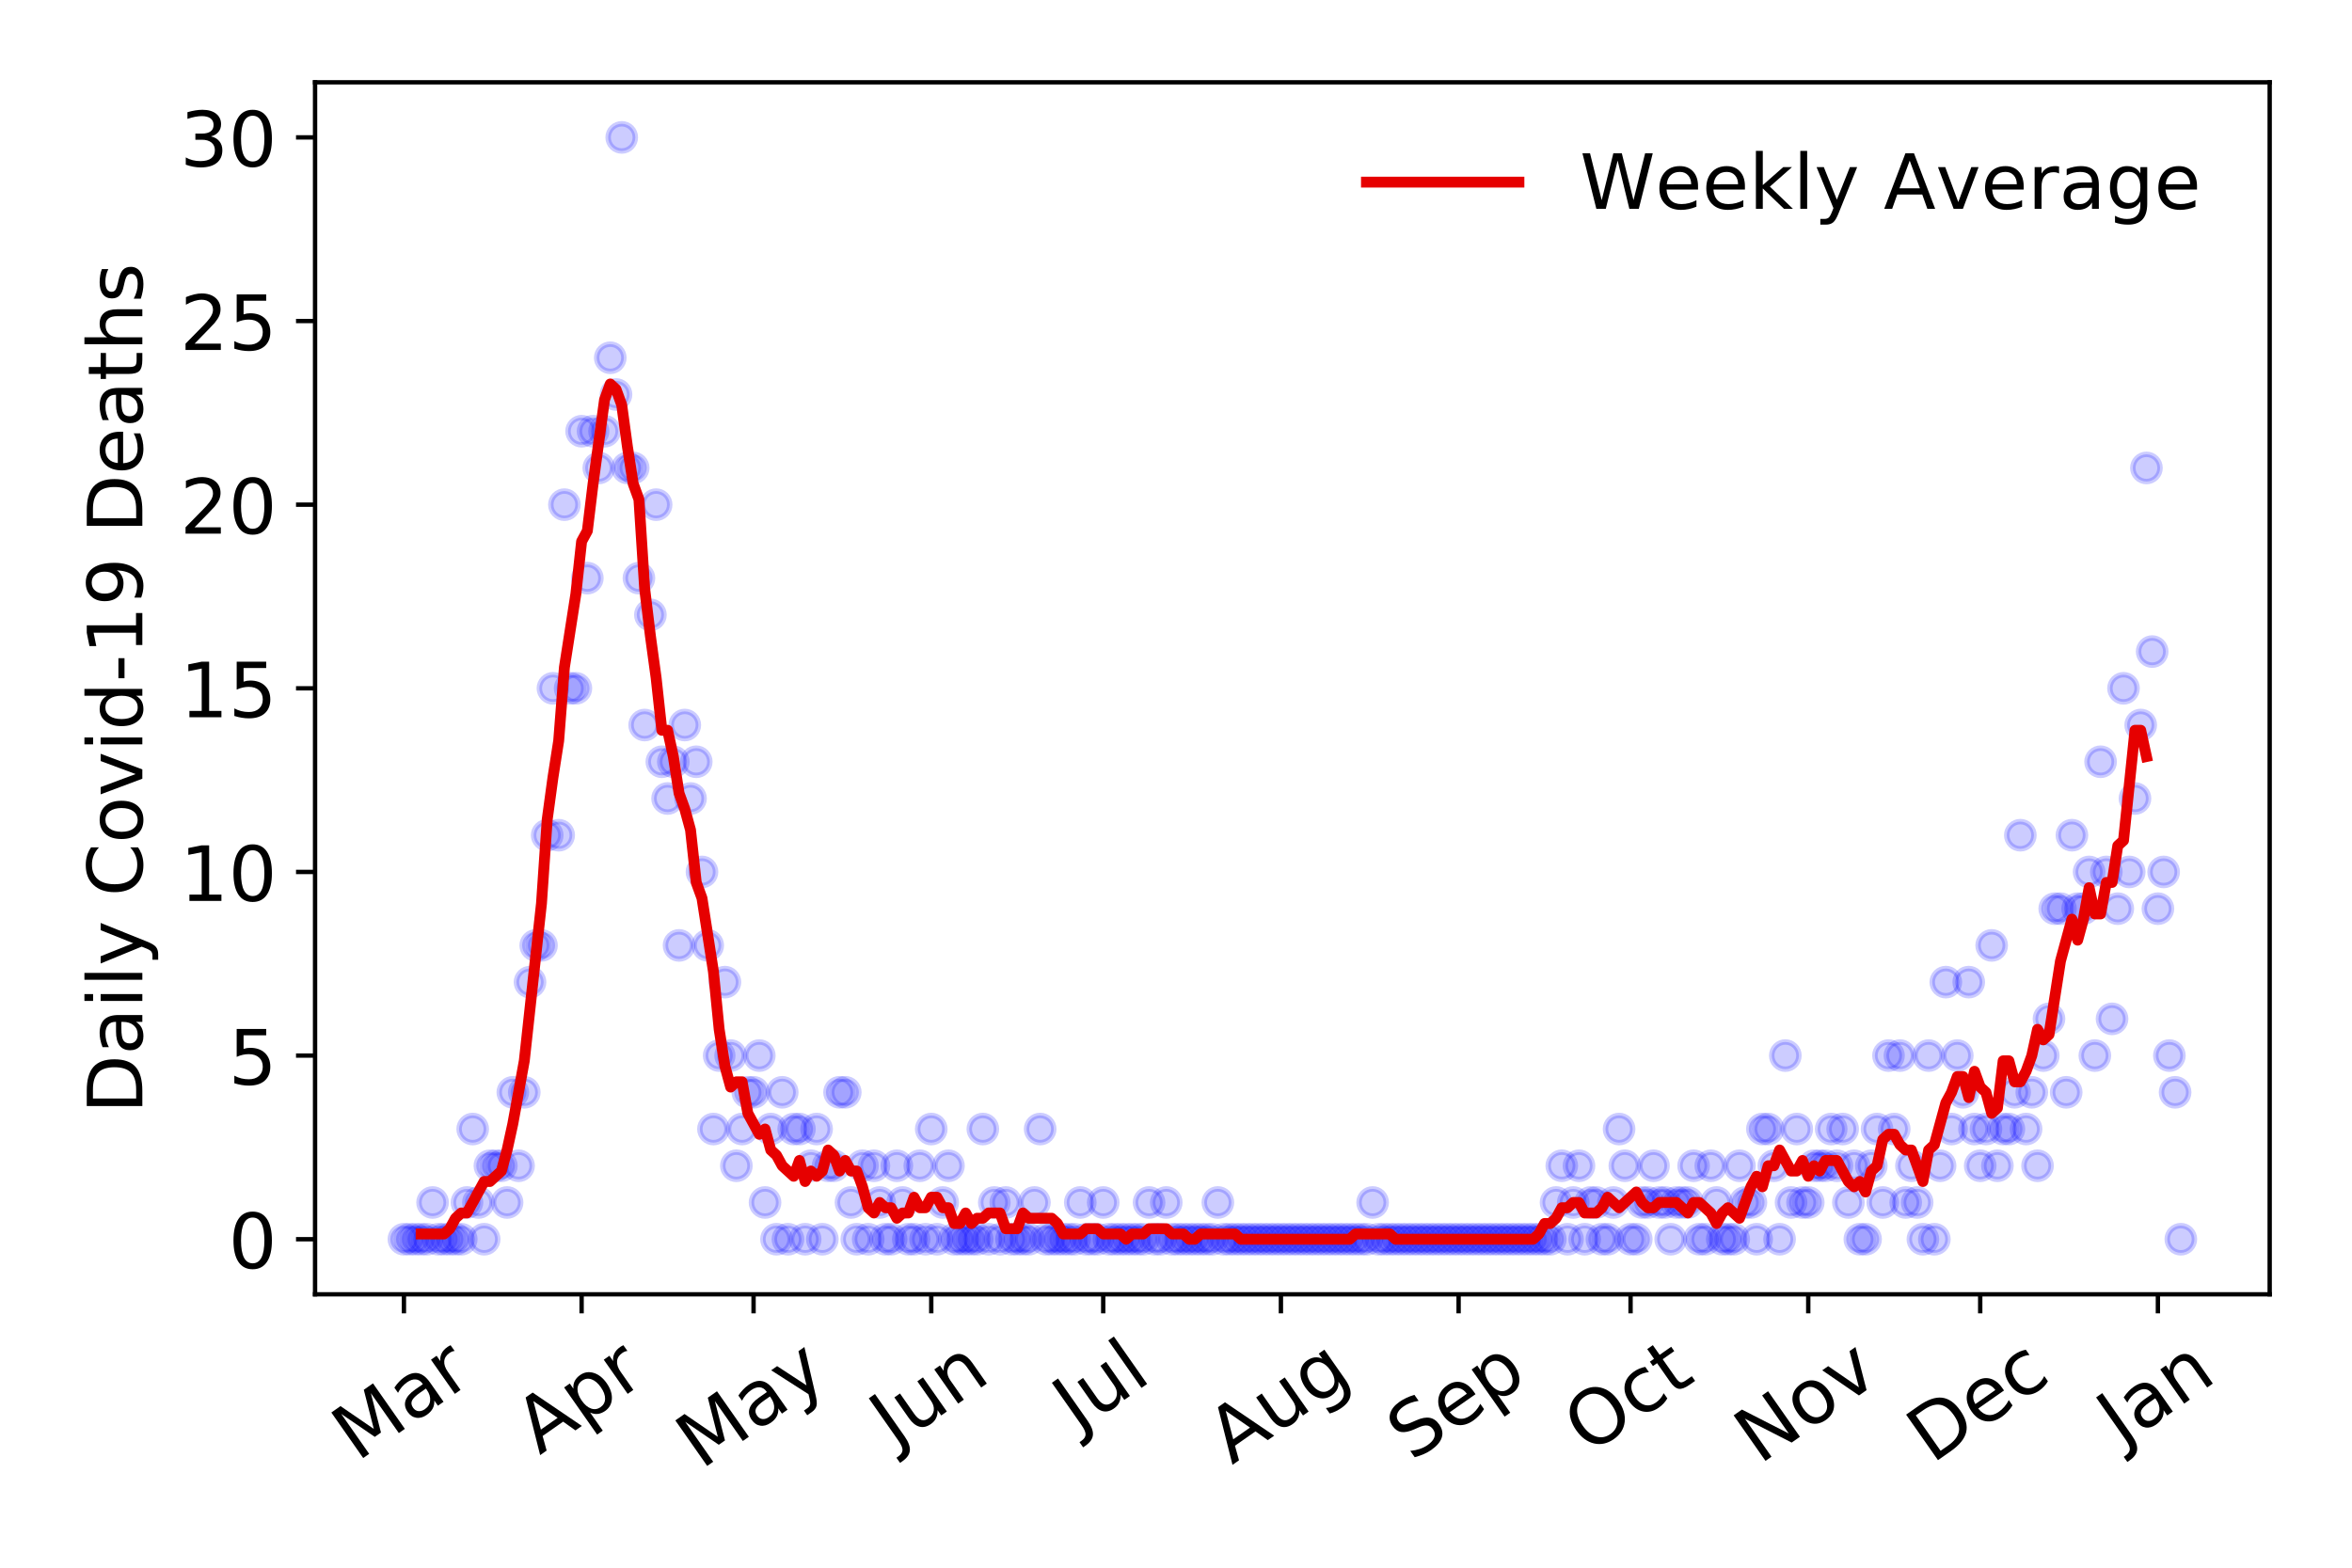 <?xml version="1.0" encoding="utf-8" standalone="no"?>
<!DOCTYPE svg PUBLIC "-//W3C//DTD SVG 1.1//EN"
  "http://www.w3.org/Graphics/SVG/1.1/DTD/svg11.dtd">
<!-- Created with matplotlib (https://matplotlib.org/) -->
<svg height="288pt" version="1.1" viewBox="0 0 432 288" width="432pt" xmlns="http://www.w3.org/2000/svg" xmlns:xlink="http://www.w3.org/1999/xlink">
 <defs>
  <style type="text/css">
*{stroke-linecap:butt;stroke-linejoin:round;}
  </style>
 </defs>
 <g id="figure_1">
  <g id="patch_1">
   <path d="M 0 288 
L 432 288 
L 432 0 
L 0 0 
z
" style="fill:#ffffff;"/>
  </g>
  <g id="axes_1">
   <g id="patch_2">
    <path d="M 57.87 237.778 
L 416.88 237.778 
L 416.88 15.12 
L 57.87 15.12 
z
" style="fill:#ffffff;"/>
   </g>
   <g id="matplotlib.axis_1">
    <g id="xtick_1">
     <g id="line2d_1">
      <defs>
       <path d="M 0 0 
L 0 3.5 
" id="mf46628d4d6" style="stroke:#000000;stroke-width:0.8;"/>
      </defs>
      <g>
       <use style="stroke:#000000;stroke-width:0.8;" x="74.189" xlink:href="#mf46628d4d6" y="237.778"/>
      </g>
     </g>
     <g id="text_1">
      <!-- Mar -->
      <defs>
       <path d="M 9.812 72.906 
L 24.516 72.906 
L 43.109 23.297 
L 61.812 72.906 
L 76.516 72.906 
L 76.516 0 
L 66.891 0 
L 66.891 64.016 
L 48.094 14.016 
L 38.188 14.016 
L 19.391 64.016 
L 19.391 0 
L 9.812 0 
z
" id="DejaVuSans-77"/>
       <path d="M 34.281 27.484 
Q 23.391 27.484 19.188 25 
Q 14.984 22.516 14.984 16.5 
Q 14.984 11.719 18.141 8.906 
Q 21.297 6.109 26.703 6.109 
Q 34.188 6.109 38.703 11.406 
Q 43.219 16.703 43.219 25.484 
L 43.219 27.484 
z
M 52.203 31.203 
L 52.203 0 
L 43.219 0 
L 43.219 8.297 
Q 40.141 3.328 35.547 0.953 
Q 30.953 -1.422 24.312 -1.422 
Q 15.922 -1.422 10.953 3.297 
Q 6 8.016 6 15.922 
Q 6 25.141 12.172 29.828 
Q 18.359 34.516 30.609 34.516 
L 43.219 34.516 
L 43.219 35.406 
Q 43.219 41.609 39.141 45 
Q 35.062 48.391 27.688 48.391 
Q 23 48.391 18.547 47.266 
Q 14.109 46.141 10.016 43.891 
L 10.016 52.203 
Q 14.938 54.109 19.578 55.047 
Q 24.219 56 28.609 56 
Q 40.484 56 46.344 49.844 
Q 52.203 43.703 52.203 31.203 
z
" id="DejaVuSans-97"/>
       <path d="M 41.109 46.297 
Q 39.594 47.172 37.812 47.578 
Q 36.031 48 33.891 48 
Q 26.266 48 22.188 43.047 
Q 18.109 38.094 18.109 28.812 
L 18.109 0 
L 9.078 0 
L 9.078 54.688 
L 18.109 54.688 
L 18.109 46.188 
Q 20.953 51.172 25.484 53.578 
Q 30.031 56 36.531 56 
Q 37.453 56 38.578 55.875 
Q 39.703 55.766 41.062 55.516 
z
" id="DejaVuSans-114"/>
      </defs>
      <g transform="translate(65.586 268.643)rotate(-35)scale(0.14 -0.14)">
       <use xlink:href="#DejaVuSans-77"/>
       <use x="86.279" xlink:href="#DejaVuSans-97"/>
       <use x="147.559" xlink:href="#DejaVuSans-114"/>
      </g>
     </g>
    </g>
    <g id="xtick_2">
     <g id="line2d_2">
      <g>
       <use style="stroke:#000000;stroke-width:0.8;" x="106.826" xlink:href="#mf46628d4d6" y="237.778"/>
      </g>
     </g>
     <g id="text_2">
      <!-- Apr -->
      <defs>
       <path d="M 34.188 63.188 
L 20.797 26.906 
L 47.609 26.906 
z
M 28.609 72.906 
L 39.797 72.906 
L 67.578 0 
L 57.328 0 
L 50.688 18.703 
L 17.828 18.703 
L 11.188 0 
L 0.781 0 
z
" id="DejaVuSans-65"/>
       <path d="M 18.109 8.203 
L 18.109 -20.797 
L 9.078 -20.797 
L 9.078 54.688 
L 18.109 54.688 
L 18.109 46.391 
Q 20.953 51.266 25.266 53.625 
Q 29.594 56 35.594 56 
Q 45.562 56 51.781 48.094 
Q 58.016 40.188 58.016 27.297 
Q 58.016 14.406 51.781 6.484 
Q 45.562 -1.422 35.594 -1.422 
Q 29.594 -1.422 25.266 0.953 
Q 20.953 3.328 18.109 8.203 
z
M 48.688 27.297 
Q 48.688 37.203 44.609 42.844 
Q 40.531 48.484 33.406 48.484 
Q 26.266 48.484 22.188 42.844 
Q 18.109 37.203 18.109 27.297 
Q 18.109 17.391 22.188 11.75 
Q 26.266 6.109 33.406 6.109 
Q 40.531 6.109 44.609 11.75 
Q 48.688 17.391 48.688 27.297 
z
" id="DejaVuSans-112"/>
      </defs>
      <g transform="translate(99.122 267.384)rotate(-35)scale(0.14 -0.14)">
       <use xlink:href="#DejaVuSans-65"/>
       <use x="68.408" xlink:href="#DejaVuSans-112"/>
       <use x="131.885" xlink:href="#DejaVuSans-114"/>
      </g>
     </g>
    </g>
    <g id="xtick_3">
     <g id="line2d_3">
      <g>
       <use style="stroke:#000000;stroke-width:0.8;" x="138.41" xlink:href="#mf46628d4d6" y="237.778"/>
      </g>
     </g>
     <g id="text_3">
      <!-- May -->
      <defs>
       <path d="M 32.172 -5.078 
Q 28.375 -14.844 24.75 -17.812 
Q 21.141 -20.797 15.094 -20.797 
L 7.906 -20.797 
L 7.906 -13.281 
L 13.188 -13.281 
Q 16.891 -13.281 18.938 -11.516 
Q 21 -9.766 23.484 -3.219 
L 25.094 0.875 
L 2.984 54.688 
L 12.5 54.688 
L 29.594 11.922 
L 46.688 54.688 
L 56.203 54.688 
z
" id="DejaVuSans-121"/>
      </defs>
      <g transform="translate(128.771 270.094)rotate(-35)scale(0.14 -0.14)">
       <use xlink:href="#DejaVuSans-77"/>
       <use x="86.279" xlink:href="#DejaVuSans-97"/>
       <use x="147.559" xlink:href="#DejaVuSans-121"/>
      </g>
     </g>
    </g>
    <g id="xtick_4">
     <g id="line2d_4">
      <g>
       <use style="stroke:#000000;stroke-width:0.8;" x="171.048" xlink:href="#mf46628d4d6" y="237.778"/>
      </g>
     </g>
     <g id="text_4">
      <!-- Jun -->
      <defs>
       <path d="M 9.812 72.906 
L 19.672 72.906 
L 19.672 5.078 
Q 19.672 -8.109 14.672 -14.062 
Q 9.672 -20.016 -1.422 -20.016 
L -5.172 -20.016 
L -5.172 -11.719 
L -2.094 -11.719 
Q 4.438 -11.719 7.125 -8.047 
Q 9.812 -4.391 9.812 5.078 
z
" id="DejaVuSans-74"/>
       <path d="M 8.5 21.578 
L 8.5 54.688 
L 17.484 54.688 
L 17.484 21.922 
Q 17.484 14.156 20.5 10.266 
Q 23.531 6.391 29.594 6.391 
Q 36.859 6.391 41.078 11.031 
Q 45.312 15.672 45.312 23.688 
L 45.312 54.688 
L 54.297 54.688 
L 54.297 0 
L 45.312 0 
L 45.312 8.406 
Q 42.047 3.422 37.719 1 
Q 33.406 -1.422 27.688 -1.422 
Q 18.266 -1.422 13.375 4.438 
Q 8.5 10.297 8.5 21.578 
z
M 31.109 56 
z
" id="DejaVuSans-117"/>
       <path d="M 54.891 33.016 
L 54.891 0 
L 45.906 0 
L 45.906 32.719 
Q 45.906 40.484 42.875 44.328 
Q 39.844 48.188 33.797 48.188 
Q 26.516 48.188 22.312 43.547 
Q 18.109 38.922 18.109 30.906 
L 18.109 0 
L 9.078 0 
L 9.078 54.688 
L 18.109 54.688 
L 18.109 46.188 
Q 21.344 51.125 25.703 53.562 
Q 30.078 56 35.797 56 
Q 45.219 56 50.047 50.172 
Q 54.891 44.344 54.891 33.016 
z
" id="DejaVuSans-110"/>
      </defs>
      <g transform="translate(164.304 266.039)rotate(-35)scale(0.14 -0.14)">
       <use xlink:href="#DejaVuSans-74"/>
       <use x="29.492" xlink:href="#DejaVuSans-117"/>
       <use x="92.871" xlink:href="#DejaVuSans-110"/>
      </g>
     </g>
    </g>
    <g id="xtick_5">
     <g id="line2d_5">
      <g>
       <use style="stroke:#000000;stroke-width:0.8;" x="202.632" xlink:href="#mf46628d4d6" y="237.778"/>
      </g>
     </g>
     <g id="text_5">
      <!-- Jul -->
      <defs>
       <path d="M 9.422 75.984 
L 18.406 75.984 
L 18.406 0 
L 9.422 0 
z
" id="DejaVuSans-108"/>
      </defs>
      <g transform="translate(197.929 263.181)rotate(-35)scale(0.14 -0.14)">
       <use xlink:href="#DejaVuSans-74"/>
       <use x="29.492" xlink:href="#DejaVuSans-117"/>
       <use x="92.871" xlink:href="#DejaVuSans-108"/>
      </g>
     </g>
    </g>
    <g id="xtick_6">
     <g id="line2d_6">
      <g>
       <use style="stroke:#000000;stroke-width:0.8;" x="235.269" xlink:href="#mf46628d4d6" y="237.778"/>
      </g>
     </g>
     <g id="text_6">
      <!-- Aug -->
      <defs>
       <path d="M 45.406 27.984 
Q 45.406 37.75 41.375 43.109 
Q 37.359 48.484 30.078 48.484 
Q 22.859 48.484 18.828 43.109 
Q 14.797 37.75 14.797 27.984 
Q 14.797 18.266 18.828 12.891 
Q 22.859 7.516 30.078 7.516 
Q 37.359 7.516 41.375 12.891 
Q 45.406 18.266 45.406 27.984 
z
M 54.391 6.781 
Q 54.391 -7.172 48.188 -13.984 
Q 42 -20.797 29.203 -20.797 
Q 24.469 -20.797 20.266 -20.094 
Q 16.062 -19.391 12.109 -17.922 
L 12.109 -9.188 
Q 16.062 -11.328 19.922 -12.344 
Q 23.781 -13.375 27.781 -13.375 
Q 36.625 -13.375 41.016 -8.766 
Q 45.406 -4.156 45.406 5.172 
L 45.406 9.625 
Q 42.625 4.781 38.281 2.391 
Q 33.938 0 27.875 0 
Q 17.828 0 11.672 7.656 
Q 5.516 15.328 5.516 27.984 
Q 5.516 40.672 11.672 48.328 
Q 17.828 56 27.875 56 
Q 33.938 56 38.281 53.609 
Q 42.625 51.219 45.406 46.391 
L 45.406 54.688 
L 54.391 54.688 
z
" id="DejaVuSans-103"/>
      </defs>
      <g transform="translate(226.289 269.172)rotate(-35)scale(0.14 -0.14)">
       <use xlink:href="#DejaVuSans-65"/>
       <use x="68.408" xlink:href="#DejaVuSans-117"/>
       <use x="131.787" xlink:href="#DejaVuSans-103"/>
      </g>
     </g>
    </g>
    <g id="xtick_7">
     <g id="line2d_7">
      <g>
       <use style="stroke:#000000;stroke-width:0.8;" x="267.907" xlink:href="#mf46628d4d6" y="237.778"/>
      </g>
     </g>
     <g id="text_7">
      <!-- Sep -->
      <defs>
       <path d="M 53.516 70.516 
L 53.516 60.891 
Q 47.906 63.578 42.922 64.891 
Q 37.938 66.219 33.297 66.219 
Q 25.25 66.219 20.875 63.094 
Q 16.5 59.969 16.5 54.203 
Q 16.5 49.359 19.406 46.891 
Q 22.312 44.438 30.422 42.922 
L 36.375 41.703 
Q 47.406 39.594 52.656 34.297 
Q 57.906 29 57.906 20.125 
Q 57.906 9.516 50.797 4.047 
Q 43.703 -1.422 29.984 -1.422 
Q 24.812 -1.422 18.969 -0.25 
Q 13.141 0.922 6.891 3.219 
L 6.891 13.375 
Q 12.891 10.016 18.656 8.297 
Q 24.422 6.594 29.984 6.594 
Q 38.422 6.594 43.016 9.906 
Q 47.609 13.234 47.609 19.391 
Q 47.609 24.75 44.312 27.781 
Q 41.016 30.812 33.5 32.328 
L 27.484 33.5 
Q 16.453 35.688 11.516 40.375 
Q 6.594 45.062 6.594 53.422 
Q 6.594 63.094 13.406 68.656 
Q 20.219 74.219 32.172 74.219 
Q 37.312 74.219 42.625 73.281 
Q 47.953 72.359 53.516 70.516 
z
" id="DejaVuSans-83"/>
       <path d="M 56.203 29.594 
L 56.203 25.203 
L 14.891 25.203 
Q 15.484 15.922 20.484 11.062 
Q 25.484 6.203 34.422 6.203 
Q 39.594 6.203 44.453 7.469 
Q 49.312 8.734 54.109 11.281 
L 54.109 2.781 
Q 49.266 0.734 44.188 -0.344 
Q 39.109 -1.422 33.891 -1.422 
Q 20.797 -1.422 13.156 6.188 
Q 5.516 13.812 5.516 26.812 
Q 5.516 40.234 12.766 48.109 
Q 20.016 56 32.328 56 
Q 43.359 56 49.781 48.891 
Q 56.203 41.797 56.203 29.594 
z
M 47.219 32.234 
Q 47.125 39.594 43.094 43.984 
Q 39.062 48.391 32.422 48.391 
Q 24.906 48.391 20.391 44.141 
Q 15.875 39.891 15.188 32.172 
z
" id="DejaVuSans-101"/>
      </defs>
      <g transform="translate(259.314 268.629)rotate(-35)scale(0.14 -0.14)">
       <use xlink:href="#DejaVuSans-83"/>
       <use x="63.477" xlink:href="#DejaVuSans-101"/>
       <use x="125" xlink:href="#DejaVuSans-112"/>
      </g>
     </g>
    </g>
    <g id="xtick_8">
     <g id="line2d_8">
      <g>
       <use style="stroke:#000000;stroke-width:0.8;" x="299.491" xlink:href="#mf46628d4d6" y="237.778"/>
      </g>
     </g>
     <g id="text_8">
      <!-- Oct -->
      <defs>
       <path d="M 39.406 66.219 
Q 28.656 66.219 22.328 58.203 
Q 16.016 50.203 16.016 36.375 
Q 16.016 22.609 22.328 14.594 
Q 28.656 6.594 39.406 6.594 
Q 50.141 6.594 56.422 14.594 
Q 62.703 22.609 62.703 36.375 
Q 62.703 50.203 56.422 58.203 
Q 50.141 66.219 39.406 66.219 
z
M 39.406 74.219 
Q 54.734 74.219 63.906 63.938 
Q 73.094 53.656 73.094 36.375 
Q 73.094 19.141 63.906 8.859 
Q 54.734 -1.422 39.406 -1.422 
Q 24.031 -1.422 14.812 8.828 
Q 5.609 19.094 5.609 36.375 
Q 5.609 53.656 14.812 63.938 
Q 24.031 74.219 39.406 74.219 
z
" id="DejaVuSans-79"/>
       <path d="M 48.781 52.594 
L 48.781 44.188 
Q 44.969 46.297 41.141 47.344 
Q 37.312 48.391 33.406 48.391 
Q 24.656 48.391 19.812 42.844 
Q 14.984 37.312 14.984 27.297 
Q 14.984 17.281 19.812 11.734 
Q 24.656 6.203 33.406 6.203 
Q 37.312 6.203 41.141 7.25 
Q 44.969 8.297 48.781 10.406 
L 48.781 2.094 
Q 45.016 0.344 40.984 -0.531 
Q 36.969 -1.422 32.422 -1.422 
Q 20.062 -1.422 12.781 6.344 
Q 5.516 14.109 5.516 27.297 
Q 5.516 40.672 12.859 48.328 
Q 20.219 56 33.016 56 
Q 37.156 56 41.109 55.141 
Q 45.062 54.297 48.781 52.594 
z
" id="DejaVuSans-99"/>
       <path d="M 18.312 70.219 
L 18.312 54.688 
L 36.812 54.688 
L 36.812 47.703 
L 18.312 47.703 
L 18.312 18.016 
Q 18.312 11.328 20.141 9.422 
Q 21.969 7.516 27.594 7.516 
L 36.812 7.516 
L 36.812 0 
L 27.594 0 
Q 17.188 0 13.234 3.875 
Q 9.281 7.766 9.281 18.016 
L 9.281 47.703 
L 2.688 47.703 
L 2.688 54.688 
L 9.281 54.688 
L 9.281 70.219 
z
" id="DejaVuSans-116"/>
      </defs>
      <g transform="translate(291.792 267.377)rotate(-35)scale(0.14 -0.14)">
       <use xlink:href="#DejaVuSans-79"/>
       <use x="78.711" xlink:href="#DejaVuSans-99"/>
       <use x="133.691" xlink:href="#DejaVuSans-116"/>
      </g>
     </g>
    </g>
    <g id="xtick_9">
     <g id="line2d_9">
      <g>
       <use style="stroke:#000000;stroke-width:0.8;" x="332.128" xlink:href="#mf46628d4d6" y="237.778"/>
      </g>
     </g>
     <g id="text_9">
      <!-- Nov -->
      <defs>
       <path d="M 9.812 72.906 
L 23.094 72.906 
L 55.422 11.922 
L 55.422 72.906 
L 64.984 72.906 
L 64.984 0 
L 51.703 0 
L 19.391 60.984 
L 19.391 0 
L 9.812 0 
z
" id="DejaVuSans-78"/>
       <path d="M 30.609 48.391 
Q 23.391 48.391 19.188 42.75 
Q 14.984 37.109 14.984 27.297 
Q 14.984 17.484 19.156 11.844 
Q 23.344 6.203 30.609 6.203 
Q 37.797 6.203 41.984 11.859 
Q 46.188 17.531 46.188 27.297 
Q 46.188 37.016 41.984 42.703 
Q 37.797 48.391 30.609 48.391 
z
M 30.609 56 
Q 42.328 56 49.016 48.375 
Q 55.719 40.766 55.719 27.297 
Q 55.719 13.875 49.016 6.219 
Q 42.328 -1.422 30.609 -1.422 
Q 18.844 -1.422 12.172 6.219 
Q 5.516 13.875 5.516 27.297 
Q 5.516 40.766 12.172 48.375 
Q 18.844 56 30.609 56 
z
" id="DejaVuSans-111"/>
       <path d="M 2.984 54.688 
L 12.5 54.688 
L 29.594 8.797 
L 46.688 54.688 
L 56.203 54.688 
L 35.688 0 
L 23.484 0 
z
" id="DejaVuSans-118"/>
      </defs>
      <g transform="translate(323.152 269.166)rotate(-35)scale(0.14 -0.14)">
       <use xlink:href="#DejaVuSans-78"/>
       <use x="74.805" xlink:href="#DejaVuSans-111"/>
       <use x="135.986" xlink:href="#DejaVuSans-118"/>
      </g>
     </g>
    </g>
    <g id="xtick_10">
     <g id="line2d_10">
      <g>
       <use style="stroke:#000000;stroke-width:0.8;" x="363.713" xlink:href="#mf46628d4d6" y="237.778"/>
      </g>
     </g>
     <g id="text_10">
      <!-- Dec -->
      <defs>
       <path d="M 19.672 64.797 
L 19.672 8.109 
L 31.594 8.109 
Q 46.688 8.109 53.688 14.938 
Q 60.688 21.781 60.688 36.531 
Q 60.688 51.172 53.688 57.984 
Q 46.688 64.797 31.594 64.797 
z
M 9.812 72.906 
L 30.078 72.906 
Q 51.266 72.906 61.172 64.094 
Q 71.094 55.281 71.094 36.531 
Q 71.094 17.672 61.125 8.828 
Q 51.172 0 30.078 0 
L 9.812 0 
z
" id="DejaVuSans-68"/>
      </defs>
      <g transform="translate(354.832 269.032)rotate(-35)scale(0.14 -0.14)">
       <use xlink:href="#DejaVuSans-68"/>
       <use x="77.002" xlink:href="#DejaVuSans-101"/>
       <use x="138.525" xlink:href="#DejaVuSans-99"/>
      </g>
     </g>
    </g>
    <g id="xtick_11">
     <g id="line2d_11">
      <g>
       <use style="stroke:#000000;stroke-width:0.8;" x="396.35" xlink:href="#mf46628d4d6" y="237.778"/>
      </g>
     </g>
     <g id="text_11">
      <!-- Jan -->
      <g transform="translate(389.726 265.871)rotate(-35)scale(0.14 -0.14)">
       <use xlink:href="#DejaVuSans-74"/>
       <use x="29.492" xlink:href="#DejaVuSans-97"/>
       <use x="90.771" xlink:href="#DejaVuSans-110"/>
      </g>
     </g>
    </g>
   </g>
   <g id="matplotlib.axis_2">
    <g id="ytick_1">
     <g id="line2d_12">
      <defs>
       <path d="M 0 0 
L -3.5 0 
" id="m23b13ea47c" style="stroke:#000000;stroke-width:0.8;"/>
      </defs>
      <g>
       <use style="stroke:#000000;stroke-width:0.8;" x="57.87" xlink:href="#m23b13ea47c" y="227.657"/>
      </g>
     </g>
     <g id="text_12">
      <!-- 0 -->
      <defs>
       <path d="M 31.781 66.406 
Q 24.172 66.406 20.328 58.906 
Q 16.5 51.422 16.5 36.375 
Q 16.5 21.391 20.328 13.891 
Q 24.172 6.391 31.781 6.391 
Q 39.453 6.391 43.281 13.891 
Q 47.125 21.391 47.125 36.375 
Q 47.125 51.422 43.281 58.906 
Q 39.453 66.406 31.781 66.406 
z
M 31.781 74.219 
Q 44.047 74.219 50.516 64.516 
Q 56.984 54.828 56.984 36.375 
Q 56.984 17.969 50.516 8.266 
Q 44.047 -1.422 31.781 -1.422 
Q 19.531 -1.422 13.062 8.266 
Q 6.594 17.969 6.594 36.375 
Q 6.594 54.828 13.062 64.516 
Q 19.531 74.219 31.781 74.219 
z
" id="DejaVuSans-48"/>
      </defs>
      <g transform="translate(41.962 232.976)scale(0.14 -0.14)">
       <use xlink:href="#DejaVuSans-48"/>
      </g>
     </g>
    </g>
    <g id="ytick_2">
     <g id="line2d_13">
      <g>
       <use style="stroke:#000000;stroke-width:0.8;" x="57.87" xlink:href="#m23b13ea47c" y="193.921"/>
      </g>
     </g>
     <g id="text_13">
      <!-- 5 -->
      <defs>
       <path d="M 10.797 72.906 
L 49.516 72.906 
L 49.516 64.594 
L 19.828 64.594 
L 19.828 46.734 
Q 21.969 47.469 24.109 47.828 
Q 26.266 48.188 28.422 48.188 
Q 40.625 48.188 47.75 41.5 
Q 54.891 34.812 54.891 23.391 
Q 54.891 11.625 47.562 5.094 
Q 40.234 -1.422 26.906 -1.422 
Q 22.312 -1.422 17.547 -0.641 
Q 12.797 0.141 7.719 1.703 
L 7.719 11.625 
Q 12.109 9.234 16.797 8.062 
Q 21.484 6.891 26.703 6.891 
Q 35.156 6.891 40.078 11.328 
Q 45.016 15.766 45.016 23.391 
Q 45.016 31 40.078 35.438 
Q 35.156 39.891 26.703 39.891 
Q 22.75 39.891 18.812 39.016 
Q 14.891 38.141 10.797 36.281 
z
" id="DejaVuSans-53"/>
      </defs>
      <g transform="translate(41.962 199.24)scale(0.14 -0.14)">
       <use xlink:href="#DejaVuSans-53"/>
      </g>
     </g>
    </g>
    <g id="ytick_3">
     <g id="line2d_14">
      <g>
       <use style="stroke:#000000;stroke-width:0.8;" x="57.87" xlink:href="#m23b13ea47c" y="160.185"/>
      </g>
     </g>
     <g id="text_14">
      <!-- 10 -->
      <defs>
       <path d="M 12.406 8.297 
L 28.516 8.297 
L 28.516 63.922 
L 10.984 60.406 
L 10.984 69.391 
L 28.422 72.906 
L 38.281 72.906 
L 38.281 8.297 
L 54.391 8.297 
L 54.391 0 
L 12.406 0 
z
" id="DejaVuSans-49"/>
      </defs>
      <g transform="translate(33.055 165.504)scale(0.14 -0.14)">
       <use xlink:href="#DejaVuSans-49"/>
       <use x="63.623" xlink:href="#DejaVuSans-48"/>
      </g>
     </g>
    </g>
    <g id="ytick_4">
     <g id="line2d_15">
      <g>
       <use style="stroke:#000000;stroke-width:0.8;" x="57.87" xlink:href="#m23b13ea47c" y="126.449"/>
      </g>
     </g>
     <g id="text_15">
      <!-- 15 -->
      <g transform="translate(33.055 131.768)scale(0.14 -0.14)">
       <use xlink:href="#DejaVuSans-49"/>
       <use x="63.623" xlink:href="#DejaVuSans-53"/>
      </g>
     </g>
    </g>
    <g id="ytick_5">
     <g id="line2d_16">
      <g>
       <use style="stroke:#000000;stroke-width:0.8;" x="57.87" xlink:href="#m23b13ea47c" y="92.713"/>
      </g>
     </g>
     <g id="text_16">
      <!-- 20 -->
      <defs>
       <path d="M 19.188 8.297 
L 53.609 8.297 
L 53.609 0 
L 7.328 0 
L 7.328 8.297 
Q 12.938 14.109 22.625 23.891 
Q 32.328 33.688 34.812 36.531 
Q 39.547 41.844 41.422 45.531 
Q 43.312 49.219 43.312 52.781 
Q 43.312 58.594 39.234 62.25 
Q 35.156 65.922 28.609 65.922 
Q 23.969 65.922 18.812 64.312 
Q 13.672 62.703 7.812 59.422 
L 7.812 69.391 
Q 13.766 71.781 18.938 73 
Q 24.125 74.219 28.422 74.219 
Q 39.75 74.219 46.484 68.547 
Q 53.219 62.891 53.219 53.422 
Q 53.219 48.922 51.531 44.891 
Q 49.859 40.875 45.406 35.406 
Q 44.188 33.984 37.641 27.219 
Q 31.109 20.453 19.188 8.297 
z
" id="DejaVuSans-50"/>
      </defs>
      <g transform="translate(33.055 98.032)scale(0.14 -0.14)">
       <use xlink:href="#DejaVuSans-50"/>
       <use x="63.623" xlink:href="#DejaVuSans-48"/>
      </g>
     </g>
    </g>
    <g id="ytick_6">
     <g id="line2d_17">
      <g>
       <use style="stroke:#000000;stroke-width:0.8;" x="57.87" xlink:href="#m23b13ea47c" y="58.977"/>
      </g>
     </g>
     <g id="text_17">
      <!-- 25 -->
      <g transform="translate(33.055 64.296)scale(0.14 -0.14)">
       <use xlink:href="#DejaVuSans-50"/>
       <use x="63.623" xlink:href="#DejaVuSans-53"/>
      </g>
     </g>
    </g>
    <g id="ytick_7">
     <g id="line2d_18">
      <g>
       <use style="stroke:#000000;stroke-width:0.8;" x="57.87" xlink:href="#m23b13ea47c" y="25.241"/>
      </g>
     </g>
     <g id="text_18">
      <!-- 30 -->
      <defs>
       <path d="M 40.578 39.312 
Q 47.656 37.797 51.625 33 
Q 55.609 28.219 55.609 21.188 
Q 55.609 10.406 48.188 4.484 
Q 40.766 -1.422 27.094 -1.422 
Q 22.516 -1.422 17.656 -0.516 
Q 12.797 0.391 7.625 2.203 
L 7.625 11.719 
Q 11.719 9.328 16.594 8.109 
Q 21.484 6.891 26.812 6.891 
Q 36.078 6.891 40.938 10.547 
Q 45.797 14.203 45.797 21.188 
Q 45.797 27.641 41.281 31.266 
Q 36.766 34.906 28.719 34.906 
L 20.219 34.906 
L 20.219 43.016 
L 29.109 43.016 
Q 36.375 43.016 40.234 45.922 
Q 44.094 48.828 44.094 54.297 
Q 44.094 59.906 40.109 62.906 
Q 36.141 65.922 28.719 65.922 
Q 24.656 65.922 20.016 65.031 
Q 15.375 64.156 9.812 62.312 
L 9.812 71.094 
Q 15.438 72.656 20.344 73.438 
Q 25.25 74.219 29.594 74.219 
Q 40.828 74.219 47.359 69.109 
Q 53.906 64.016 53.906 55.328 
Q 53.906 49.266 50.438 45.094 
Q 46.969 40.922 40.578 39.312 
z
" id="DejaVuSans-51"/>
      </defs>
      <g transform="translate(33.055 30.56)scale(0.14 -0.14)">
       <use xlink:href="#DejaVuSans-51"/>
       <use x="63.623" xlink:href="#DejaVuSans-48"/>
      </g>
     </g>
    </g>
    <g id="text_19">
     <!-- Daily Covid-19 Deaths -->
     <defs>
      <path d="M 9.422 54.688 
L 18.406 54.688 
L 18.406 0 
L 9.422 0 
z
M 9.422 75.984 
L 18.406 75.984 
L 18.406 64.594 
L 9.422 64.594 
z
" id="DejaVuSans-105"/>
      <path id="DejaVuSans-32"/>
      <path d="M 64.406 67.281 
L 64.406 56.891 
Q 59.422 61.531 53.781 63.812 
Q 48.141 66.109 41.797 66.109 
Q 29.297 66.109 22.656 58.469 
Q 16.016 50.828 16.016 36.375 
Q 16.016 21.969 22.656 14.328 
Q 29.297 6.688 41.797 6.688 
Q 48.141 6.688 53.781 8.984 
Q 59.422 11.281 64.406 15.922 
L 64.406 5.609 
Q 59.234 2.094 53.438 0.328 
Q 47.656 -1.422 41.219 -1.422 
Q 24.656 -1.422 15.125 8.703 
Q 5.609 18.844 5.609 36.375 
Q 5.609 53.953 15.125 64.078 
Q 24.656 74.219 41.219 74.219 
Q 47.75 74.219 53.531 72.484 
Q 59.328 70.75 64.406 67.281 
z
" id="DejaVuSans-67"/>
      <path d="M 45.406 46.391 
L 45.406 75.984 
L 54.391 75.984 
L 54.391 0 
L 45.406 0 
L 45.406 8.203 
Q 42.578 3.328 38.25 0.953 
Q 33.938 -1.422 27.875 -1.422 
Q 17.969 -1.422 11.734 6.484 
Q 5.516 14.406 5.516 27.297 
Q 5.516 40.188 11.734 48.094 
Q 17.969 56 27.875 56 
Q 33.938 56 38.25 53.625 
Q 42.578 51.266 45.406 46.391 
z
M 14.797 27.297 
Q 14.797 17.391 18.875 11.75 
Q 22.953 6.109 30.078 6.109 
Q 37.203 6.109 41.297 11.75 
Q 45.406 17.391 45.406 27.297 
Q 45.406 37.203 41.297 42.844 
Q 37.203 48.484 30.078 48.484 
Q 22.953 48.484 18.875 42.844 
Q 14.797 37.203 14.797 27.297 
z
" id="DejaVuSans-100"/>
      <path d="M 4.891 31.391 
L 31.203 31.391 
L 31.203 23.391 
L 4.891 23.391 
z
" id="DejaVuSans-45"/>
      <path d="M 10.984 1.516 
L 10.984 10.5 
Q 14.703 8.734 18.5 7.812 
Q 22.312 6.891 25.984 6.891 
Q 35.75 6.891 40.891 13.453 
Q 46.047 20.016 46.781 33.406 
Q 43.953 29.203 39.594 26.953 
Q 35.25 24.703 29.984 24.703 
Q 19.047 24.703 12.672 31.312 
Q 6.297 37.938 6.297 49.422 
Q 6.297 60.641 12.938 67.422 
Q 19.578 74.219 30.609 74.219 
Q 43.266 74.219 49.922 64.516 
Q 56.594 54.828 56.594 36.375 
Q 56.594 19.141 48.406 8.859 
Q 40.234 -1.422 26.422 -1.422 
Q 22.703 -1.422 18.891 -0.688 
Q 15.094 0.047 10.984 1.516 
z
M 30.609 32.422 
Q 37.25 32.422 41.125 36.953 
Q 45.016 41.5 45.016 49.422 
Q 45.016 57.281 41.125 61.844 
Q 37.25 66.406 30.609 66.406 
Q 23.969 66.406 20.094 61.844 
Q 16.219 57.281 16.219 49.422 
Q 16.219 41.5 20.094 36.953 
Q 23.969 32.422 30.609 32.422 
z
" id="DejaVuSans-57"/>
      <path d="M 54.891 33.016 
L 54.891 0 
L 45.906 0 
L 45.906 32.719 
Q 45.906 40.484 42.875 44.328 
Q 39.844 48.188 33.797 48.188 
Q 26.516 48.188 22.312 43.547 
Q 18.109 38.922 18.109 30.906 
L 18.109 0 
L 9.078 0 
L 9.078 75.984 
L 18.109 75.984 
L 18.109 46.188 
Q 21.344 51.125 25.703 53.562 
Q 30.078 56 35.797 56 
Q 45.219 56 50.047 50.172 
Q 54.891 44.344 54.891 33.016 
z
" id="DejaVuSans-104"/>
      <path d="M 44.281 53.078 
L 44.281 44.578 
Q 40.484 46.531 36.375 47.5 
Q 32.281 48.484 27.875 48.484 
Q 21.188 48.484 17.844 46.438 
Q 14.5 44.391 14.5 40.281 
Q 14.5 37.156 16.891 35.375 
Q 19.281 33.594 26.516 31.984 
L 29.594 31.297 
Q 39.156 29.25 43.188 25.516 
Q 47.219 21.781 47.219 15.094 
Q 47.219 7.469 41.188 3.016 
Q 35.156 -1.422 24.609 -1.422 
Q 20.219 -1.422 15.453 -0.562 
Q 10.688 0.297 5.422 2 
L 5.422 11.281 
Q 10.406 8.688 15.234 7.391 
Q 20.062 6.109 24.812 6.109 
Q 31.156 6.109 34.562 8.281 
Q 37.984 10.453 37.984 14.406 
Q 37.984 18.062 35.516 20.016 
Q 33.062 21.969 24.703 23.781 
L 21.578 24.516 
Q 13.234 26.266 9.516 29.906 
Q 5.812 33.547 5.812 39.891 
Q 5.812 47.609 11.281 51.797 
Q 16.75 56 26.812 56 
Q 31.781 56 36.172 55.266 
Q 40.578 54.547 44.281 53.078 
z
" id="DejaVuSans-115"/>
     </defs>
     <g transform="translate(26.143 204.56)rotate(-90)scale(0.14 -0.14)">
      <use xlink:href="#DejaVuSans-68"/>
      <use x="77.002" xlink:href="#DejaVuSans-97"/>
      <use x="138.281" xlink:href="#DejaVuSans-105"/>
      <use x="166.064" xlink:href="#DejaVuSans-108"/>
      <use x="193.848" xlink:href="#DejaVuSans-121"/>
      <use x="253.027" xlink:href="#DejaVuSans-32"/>
      <use x="284.814" xlink:href="#DejaVuSans-67"/>
      <use x="354.639" xlink:href="#DejaVuSans-111"/>
      <use x="415.82" xlink:href="#DejaVuSans-118"/>
      <use x="475" xlink:href="#DejaVuSans-105"/>
      <use x="502.783" xlink:href="#DejaVuSans-100"/>
      <use x="566.26" xlink:href="#DejaVuSans-45"/>
      <use x="602.344" xlink:href="#DejaVuSans-49"/>
      <use x="665.967" xlink:href="#DejaVuSans-57"/>
      <use x="729.59" xlink:href="#DejaVuSans-32"/>
      <use x="761.377" xlink:href="#DejaVuSans-68"/>
      <use x="838.379" xlink:href="#DejaVuSans-101"/>
      <use x="899.902" xlink:href="#DejaVuSans-97"/>
      <use x="961.182" xlink:href="#DejaVuSans-116"/>
      <use x="1000.391" xlink:href="#DejaVuSans-104"/>
      <use x="1063.77" xlink:href="#DejaVuSans-115"/>
     </g>
    </g>
   </g>
   <g id="line2d_19">
    <defs>
     <path d="M 0 2.5 
C 0.663 2.5 1.299 2.237 1.768 1.768 
C 2.237 1.299 2.5 0.663 2.5 0 
C 2.5 -0.663 2.237 -1.299 1.768 -1.768 
C 1.299 -2.237 0.663 -2.5 0 -2.5 
C -0.663 -2.5 -1.299 -2.237 -1.768 -1.768 
C -2.237 -1.299 -2.5 -0.663 -2.5 0 
C -2.5 0.663 -2.237 1.299 -1.768 1.768 
C -1.299 2.237 -0.663 2.5 0 2.5 
z
" id="m11b7916eb0" style="stroke:#0000ff;stroke-opacity:0.2;"/>
    </defs>
    <g clip-path="url(#pc4ef53a3af)">
     <use style="fill:#0000ff;fill-opacity:0.2;stroke:#0000ff;stroke-opacity:0.2;" x="74.189" xlink:href="#m11b7916eb0" y="227.657"/>
     <use style="fill:#0000ff;fill-opacity:0.2;stroke:#0000ff;stroke-opacity:0.2;" x="75.241" xlink:href="#m11b7916eb0" y="227.657"/>
     <use style="fill:#0000ff;fill-opacity:0.2;stroke:#0000ff;stroke-opacity:0.2;" x="76.294" xlink:href="#m11b7916eb0" y="227.657"/>
     <use style="fill:#0000ff;fill-opacity:0.2;stroke:#0000ff;stroke-opacity:0.2;" x="77.347" xlink:href="#m11b7916eb0" y="227.657"/>
     <use style="fill:#0000ff;fill-opacity:0.2;stroke:#0000ff;stroke-opacity:0.2;" x="78.4" xlink:href="#m11b7916eb0" y="227.657"/>
     <use style="fill:#0000ff;fill-opacity:0.2;stroke:#0000ff;stroke-opacity:0.2;" x="79.453" xlink:href="#m11b7916eb0" y="220.91"/>
     <use style="fill:#0000ff;fill-opacity:0.2;stroke:#0000ff;stroke-opacity:0.2;" x="80.506" xlink:href="#m11b7916eb0" y="227.657"/>
     <use style="fill:#0000ff;fill-opacity:0.2;stroke:#0000ff;stroke-opacity:0.2;" x="81.558" xlink:href="#m11b7916eb0" y="227.657"/>
     <use style="fill:#0000ff;fill-opacity:0.2;stroke:#0000ff;stroke-opacity:0.2;" x="82.611" xlink:href="#m11b7916eb0" y="227.657"/>
     <use style="fill:#0000ff;fill-opacity:0.2;stroke:#0000ff;stroke-opacity:0.2;" x="83.664" xlink:href="#m11b7916eb0" y="227.657"/>
     <use style="fill:#0000ff;fill-opacity:0.2;stroke:#0000ff;stroke-opacity:0.2;" x="84.717" xlink:href="#m11b7916eb0" y="227.657"/>
     <use style="fill:#0000ff;fill-opacity:0.2;stroke:#0000ff;stroke-opacity:0.2;" x="85.77" xlink:href="#m11b7916eb0" y="220.91"/>
     <use style="fill:#0000ff;fill-opacity:0.2;stroke:#0000ff;stroke-opacity:0.2;" x="86.822" xlink:href="#m11b7916eb0" y="207.416"/>
     <use style="fill:#0000ff;fill-opacity:0.2;stroke:#0000ff;stroke-opacity:0.2;" x="87.875" xlink:href="#m11b7916eb0" y="220.91"/>
     <use style="fill:#0000ff;fill-opacity:0.2;stroke:#0000ff;stroke-opacity:0.2;" x="88.928" xlink:href="#m11b7916eb0" y="227.657"/>
     <use style="fill:#0000ff;fill-opacity:0.2;stroke:#0000ff;stroke-opacity:0.2;" x="89.981" xlink:href="#m11b7916eb0" y="214.163"/>
     <use style="fill:#0000ff;fill-opacity:0.2;stroke:#0000ff;stroke-opacity:0.2;" x="91.034" xlink:href="#m11b7916eb0" y="214.163"/>
     <use style="fill:#0000ff;fill-opacity:0.2;stroke:#0000ff;stroke-opacity:0.2;" x="92.086" xlink:href="#m11b7916eb0" y="214.163"/>
     <use style="fill:#0000ff;fill-opacity:0.2;stroke:#0000ff;stroke-opacity:0.2;" x="93.139" xlink:href="#m11b7916eb0" y="220.91"/>
     <use style="fill:#0000ff;fill-opacity:0.2;stroke:#0000ff;stroke-opacity:0.2;" x="94.192" xlink:href="#m11b7916eb0" y="200.668"/>
     <use style="fill:#0000ff;fill-opacity:0.2;stroke:#0000ff;stroke-opacity:0.2;" x="95.245" xlink:href="#m11b7916eb0" y="214.163"/>
     <use style="fill:#0000ff;fill-opacity:0.2;stroke:#0000ff;stroke-opacity:0.2;" x="96.298" xlink:href="#m11b7916eb0" y="200.668"/>
     <use style="fill:#0000ff;fill-opacity:0.2;stroke:#0000ff;stroke-opacity:0.2;" x="97.351" xlink:href="#m11b7916eb0" y="180.427"/>
     <use style="fill:#0000ff;fill-opacity:0.2;stroke:#0000ff;stroke-opacity:0.2;" x="98.403" xlink:href="#m11b7916eb0" y="173.68"/>
     <use style="fill:#0000ff;fill-opacity:0.2;stroke:#0000ff;stroke-opacity:0.2;" x="99.456" xlink:href="#m11b7916eb0" y="173.68"/>
     <use style="fill:#0000ff;fill-opacity:0.2;stroke:#0000ff;stroke-opacity:0.2;" x="100.509" xlink:href="#m11b7916eb0" y="153.438"/>
     <use style="fill:#0000ff;fill-opacity:0.2;stroke:#0000ff;stroke-opacity:0.2;" x="101.562" xlink:href="#m11b7916eb0" y="126.449"/>
     <use style="fill:#0000ff;fill-opacity:0.2;stroke:#0000ff;stroke-opacity:0.2;" x="102.615" xlink:href="#m11b7916eb0" y="153.438"/>
     <use style="fill:#0000ff;fill-opacity:0.2;stroke:#0000ff;stroke-opacity:0.2;" x="103.667" xlink:href="#m11b7916eb0" y="92.713"/>
     <use style="fill:#0000ff;fill-opacity:0.2;stroke:#0000ff;stroke-opacity:0.2;" x="104.72" xlink:href="#m11b7916eb0" y="126.449"/>
     <use style="fill:#0000ff;fill-opacity:0.2;stroke:#0000ff;stroke-opacity:0.2;" x="105.773" xlink:href="#m11b7916eb0" y="126.449"/>
     <use style="fill:#0000ff;fill-opacity:0.2;stroke:#0000ff;stroke-opacity:0.2;" x="106.826" xlink:href="#m11b7916eb0" y="79.219"/>
     <use style="fill:#0000ff;fill-opacity:0.2;stroke:#0000ff;stroke-opacity:0.2;" x="107.879" xlink:href="#m11b7916eb0" y="106.207"/>
     <use style="fill:#0000ff;fill-opacity:0.2;stroke:#0000ff;stroke-opacity:0.2;" x="108.932" xlink:href="#m11b7916eb0" y="79.219"/>
     <use style="fill:#0000ff;fill-opacity:0.2;stroke:#0000ff;stroke-opacity:0.2;" x="109.984" xlink:href="#m11b7916eb0" y="85.966"/>
     <use style="fill:#0000ff;fill-opacity:0.2;stroke:#0000ff;stroke-opacity:0.2;" x="111.037" xlink:href="#m11b7916eb0" y="79.219"/>
     <use style="fill:#0000ff;fill-opacity:0.2;stroke:#0000ff;stroke-opacity:0.2;" x="112.09" xlink:href="#m11b7916eb0" y="65.724"/>
     <use style="fill:#0000ff;fill-opacity:0.2;stroke:#0000ff;stroke-opacity:0.2;" x="113.143" xlink:href="#m11b7916eb0" y="72.471"/>
     <use style="fill:#0000ff;fill-opacity:0.2;stroke:#0000ff;stroke-opacity:0.2;" x="114.196" xlink:href="#m11b7916eb0" y="25.241"/>
     <use style="fill:#0000ff;fill-opacity:0.2;stroke:#0000ff;stroke-opacity:0.2;" x="115.248" xlink:href="#m11b7916eb0" y="85.966"/>
     <use style="fill:#0000ff;fill-opacity:0.2;stroke:#0000ff;stroke-opacity:0.2;" x="116.301" xlink:href="#m11b7916eb0" y="85.966"/>
     <use style="fill:#0000ff;fill-opacity:0.2;stroke:#0000ff;stroke-opacity:0.2;" x="117.354" xlink:href="#m11b7916eb0" y="106.207"/>
     <use style="fill:#0000ff;fill-opacity:0.2;stroke:#0000ff;stroke-opacity:0.2;" x="118.407" xlink:href="#m11b7916eb0" y="133.196"/>
     <use style="fill:#0000ff;fill-opacity:0.2;stroke:#0000ff;stroke-opacity:0.2;" x="119.46" xlink:href="#m11b7916eb0" y="112.955"/>
     <use style="fill:#0000ff;fill-opacity:0.2;stroke:#0000ff;stroke-opacity:0.2;" x="120.513" xlink:href="#m11b7916eb0" y="92.713"/>
     <use style="fill:#0000ff;fill-opacity:0.2;stroke:#0000ff;stroke-opacity:0.2;" x="121.565" xlink:href="#m11b7916eb0" y="139.944"/>
     <use style="fill:#0000ff;fill-opacity:0.2;stroke:#0000ff;stroke-opacity:0.2;" x="122.618" xlink:href="#m11b7916eb0" y="146.691"/>
     <use style="fill:#0000ff;fill-opacity:0.2;stroke:#0000ff;stroke-opacity:0.2;" x="123.671" xlink:href="#m11b7916eb0" y="139.944"/>
     <use style="fill:#0000ff;fill-opacity:0.2;stroke:#0000ff;stroke-opacity:0.2;" x="124.724" xlink:href="#m11b7916eb0" y="173.68"/>
     <use style="fill:#0000ff;fill-opacity:0.2;stroke:#0000ff;stroke-opacity:0.2;" x="125.777" xlink:href="#m11b7916eb0" y="133.196"/>
     <use style="fill:#0000ff;fill-opacity:0.2;stroke:#0000ff;stroke-opacity:0.2;" x="126.829" xlink:href="#m11b7916eb0" y="146.691"/>
     <use style="fill:#0000ff;fill-opacity:0.2;stroke:#0000ff;stroke-opacity:0.2;" x="127.882" xlink:href="#m11b7916eb0" y="139.944"/>
     <use style="fill:#0000ff;fill-opacity:0.2;stroke:#0000ff;stroke-opacity:0.2;" x="128.935" xlink:href="#m11b7916eb0" y="160.185"/>
     <use style="fill:#0000ff;fill-opacity:0.2;stroke:#0000ff;stroke-opacity:0.2;" x="129.988" xlink:href="#m11b7916eb0" y="173.68"/>
     <use style="fill:#0000ff;fill-opacity:0.2;stroke:#0000ff;stroke-opacity:0.2;" x="131.041" xlink:href="#m11b7916eb0" y="207.416"/>
     <use style="fill:#0000ff;fill-opacity:0.2;stroke:#0000ff;stroke-opacity:0.2;" x="132.093" xlink:href="#m11b7916eb0" y="193.921"/>
     <use style="fill:#0000ff;fill-opacity:0.2;stroke:#0000ff;stroke-opacity:0.2;" x="133.146" xlink:href="#m11b7916eb0" y="180.427"/>
     <use style="fill:#0000ff;fill-opacity:0.2;stroke:#0000ff;stroke-opacity:0.2;" x="134.199" xlink:href="#m11b7916eb0" y="193.921"/>
     <use style="fill:#0000ff;fill-opacity:0.2;stroke:#0000ff;stroke-opacity:0.2;" x="135.252" xlink:href="#m11b7916eb0" y="214.163"/>
     <use style="fill:#0000ff;fill-opacity:0.2;stroke:#0000ff;stroke-opacity:0.2;" x="136.305" xlink:href="#m11b7916eb0" y="207.416"/>
     <use style="fill:#0000ff;fill-opacity:0.2;stroke:#0000ff;stroke-opacity:0.2;" x="137.358" xlink:href="#m11b7916eb0" y="200.668"/>
     <use style="fill:#0000ff;fill-opacity:0.2;stroke:#0000ff;stroke-opacity:0.2;" x="138.41" xlink:href="#m11b7916eb0" y="200.668"/>
     <use style="fill:#0000ff;fill-opacity:0.2;stroke:#0000ff;stroke-opacity:0.2;" x="139.463" xlink:href="#m11b7916eb0" y="193.921"/>
     <use style="fill:#0000ff;fill-opacity:0.2;stroke:#0000ff;stroke-opacity:0.2;" x="140.516" xlink:href="#m11b7916eb0" y="220.91"/>
     <use style="fill:#0000ff;fill-opacity:0.2;stroke:#0000ff;stroke-opacity:0.2;" x="141.569" xlink:href="#m11b7916eb0" y="207.416"/>
     <use style="fill:#0000ff;fill-opacity:0.2;stroke:#0000ff;stroke-opacity:0.2;" x="142.622" xlink:href="#m11b7916eb0" y="227.657"/>
     <use style="fill:#0000ff;fill-opacity:0.2;stroke:#0000ff;stroke-opacity:0.2;" x="143.674" xlink:href="#m11b7916eb0" y="200.668"/>
     <use style="fill:#0000ff;fill-opacity:0.2;stroke:#0000ff;stroke-opacity:0.2;" x="144.727" xlink:href="#m11b7916eb0" y="227.657"/>
     <use style="fill:#0000ff;fill-opacity:0.2;stroke:#0000ff;stroke-opacity:0.2;" x="145.78" xlink:href="#m11b7916eb0" y="207.416"/>
     <use style="fill:#0000ff;fill-opacity:0.2;stroke:#0000ff;stroke-opacity:0.2;" x="146.833" xlink:href="#m11b7916eb0" y="207.416"/>
     <use style="fill:#0000ff;fill-opacity:0.2;stroke:#0000ff;stroke-opacity:0.2;" x="147.886" xlink:href="#m11b7916eb0" y="227.657"/>
     <use style="fill:#0000ff;fill-opacity:0.2;stroke:#0000ff;stroke-opacity:0.2;" x="148.939" xlink:href="#m11b7916eb0" y="214.163"/>
     <use style="fill:#0000ff;fill-opacity:0.2;stroke:#0000ff;stroke-opacity:0.2;" x="149.991" xlink:href="#m11b7916eb0" y="207.416"/>
     <use style="fill:#0000ff;fill-opacity:0.2;stroke:#0000ff;stroke-opacity:0.2;" x="151.044" xlink:href="#m11b7916eb0" y="227.657"/>
     <use style="fill:#0000ff;fill-opacity:0.2;stroke:#0000ff;stroke-opacity:0.2;" x="152.097" xlink:href="#m11b7916eb0" y="214.163"/>
     <use style="fill:#0000ff;fill-opacity:0.2;stroke:#0000ff;stroke-opacity:0.2;" x="153.15" xlink:href="#m11b7916eb0" y="214.163"/>
     <use style="fill:#0000ff;fill-opacity:0.2;stroke:#0000ff;stroke-opacity:0.2;" x="154.203" xlink:href="#m11b7916eb0" y="200.668"/>
     <use style="fill:#0000ff;fill-opacity:0.2;stroke:#0000ff;stroke-opacity:0.2;" x="155.255" xlink:href="#m11b7916eb0" y="200.668"/>
     <use style="fill:#0000ff;fill-opacity:0.2;stroke:#0000ff;stroke-opacity:0.2;" x="156.308" xlink:href="#m11b7916eb0" y="220.91"/>
     <use style="fill:#0000ff;fill-opacity:0.2;stroke:#0000ff;stroke-opacity:0.2;" x="157.361" xlink:href="#m11b7916eb0" y="227.657"/>
     <use style="fill:#0000ff;fill-opacity:0.2;stroke:#0000ff;stroke-opacity:0.2;" x="158.414" xlink:href="#m11b7916eb0" y="214.163"/>
     <use style="fill:#0000ff;fill-opacity:0.2;stroke:#0000ff;stroke-opacity:0.2;" x="159.467" xlink:href="#m11b7916eb0" y="227.657"/>
     <use style="fill:#0000ff;fill-opacity:0.2;stroke:#0000ff;stroke-opacity:0.2;" x="160.519" xlink:href="#m11b7916eb0" y="214.163"/>
     <use style="fill:#0000ff;fill-opacity:0.2;stroke:#0000ff;stroke-opacity:0.2;" x="161.572" xlink:href="#m11b7916eb0" y="220.91"/>
     <use style="fill:#0000ff;fill-opacity:0.2;stroke:#0000ff;stroke-opacity:0.2;" x="162.625" xlink:href="#m11b7916eb0" y="227.657"/>
     <use style="fill:#0000ff;fill-opacity:0.2;stroke:#0000ff;stroke-opacity:0.2;" x="163.678" xlink:href="#m11b7916eb0" y="227.657"/>
     <use style="fill:#0000ff;fill-opacity:0.2;stroke:#0000ff;stroke-opacity:0.2;" x="164.731" xlink:href="#m11b7916eb0" y="214.163"/>
     <use style="fill:#0000ff;fill-opacity:0.2;stroke:#0000ff;stroke-opacity:0.2;" x="165.784" xlink:href="#m11b7916eb0" y="220.91"/>
     <use style="fill:#0000ff;fill-opacity:0.2;stroke:#0000ff;stroke-opacity:0.2;" x="166.836" xlink:href="#m11b7916eb0" y="227.657"/>
     <use style="fill:#0000ff;fill-opacity:0.2;stroke:#0000ff;stroke-opacity:0.2;" x="167.889" xlink:href="#m11b7916eb0" y="227.657"/>
     <use style="fill:#0000ff;fill-opacity:0.2;stroke:#0000ff;stroke-opacity:0.2;" x="168.942" xlink:href="#m11b7916eb0" y="214.163"/>
     <use style="fill:#0000ff;fill-opacity:0.2;stroke:#0000ff;stroke-opacity:0.2;" x="169.995" xlink:href="#m11b7916eb0" y="227.657"/>
     <use style="fill:#0000ff;fill-opacity:0.2;stroke:#0000ff;stroke-opacity:0.2;" x="171.048" xlink:href="#m11b7916eb0" y="207.416"/>
     <use style="fill:#0000ff;fill-opacity:0.2;stroke:#0000ff;stroke-opacity:0.2;" x="172.1" xlink:href="#m11b7916eb0" y="227.657"/>
     <use style="fill:#0000ff;fill-opacity:0.2;stroke:#0000ff;stroke-opacity:0.2;" x="173.153" xlink:href="#m11b7916eb0" y="220.91"/>
     <use style="fill:#0000ff;fill-opacity:0.2;stroke:#0000ff;stroke-opacity:0.2;" x="174.206" xlink:href="#m11b7916eb0" y="214.163"/>
     <use style="fill:#0000ff;fill-opacity:0.2;stroke:#0000ff;stroke-opacity:0.2;" x="175.259" xlink:href="#m11b7916eb0" y="227.657"/>
     <use style="fill:#0000ff;fill-opacity:0.2;stroke:#0000ff;stroke-opacity:0.2;" x="176.312" xlink:href="#m11b7916eb0" y="227.657"/>
     <use style="fill:#0000ff;fill-opacity:0.2;stroke:#0000ff;stroke-opacity:0.2;" x="177.365" xlink:href="#m11b7916eb0" y="227.657"/>
     <use style="fill:#0000ff;fill-opacity:0.2;stroke:#0000ff;stroke-opacity:0.2;" x="178.417" xlink:href="#m11b7916eb0" y="227.657"/>
     <use style="fill:#0000ff;fill-opacity:0.2;stroke:#0000ff;stroke-opacity:0.2;" x="179.47" xlink:href="#m11b7916eb0" y="227.657"/>
     <use style="fill:#0000ff;fill-opacity:0.2;stroke:#0000ff;stroke-opacity:0.2;" x="180.523" xlink:href="#m11b7916eb0" y="207.416"/>
     <use style="fill:#0000ff;fill-opacity:0.2;stroke:#0000ff;stroke-opacity:0.2;" x="181.576" xlink:href="#m11b7916eb0" y="227.657"/>
     <use style="fill:#0000ff;fill-opacity:0.2;stroke:#0000ff;stroke-opacity:0.2;" x="182.629" xlink:href="#m11b7916eb0" y="220.91"/>
     <use style="fill:#0000ff;fill-opacity:0.2;stroke:#0000ff;stroke-opacity:0.2;" x="183.681" xlink:href="#m11b7916eb0" y="227.657"/>
     <use style="fill:#0000ff;fill-opacity:0.2;stroke:#0000ff;stroke-opacity:0.2;" x="184.734" xlink:href="#m11b7916eb0" y="220.91"/>
     <use style="fill:#0000ff;fill-opacity:0.2;stroke:#0000ff;stroke-opacity:0.2;" x="185.787" xlink:href="#m11b7916eb0" y="227.657"/>
     <use style="fill:#0000ff;fill-opacity:0.2;stroke:#0000ff;stroke-opacity:0.2;" x="186.84" xlink:href="#m11b7916eb0" y="227.657"/>
     <use style="fill:#0000ff;fill-opacity:0.2;stroke:#0000ff;stroke-opacity:0.2;" x="187.893" xlink:href="#m11b7916eb0" y="227.657"/>
     <use style="fill:#0000ff;fill-opacity:0.2;stroke:#0000ff;stroke-opacity:0.2;" x="188.945" xlink:href="#m11b7916eb0" y="227.657"/>
     <use style="fill:#0000ff;fill-opacity:0.2;stroke:#0000ff;stroke-opacity:0.2;" x="189.998" xlink:href="#m11b7916eb0" y="220.91"/>
     <use style="fill:#0000ff;fill-opacity:0.2;stroke:#0000ff;stroke-opacity:0.2;" x="191.051" xlink:href="#m11b7916eb0" y="207.416"/>
     <use style="fill:#0000ff;fill-opacity:0.2;stroke:#0000ff;stroke-opacity:0.2;" x="192.104" xlink:href="#m11b7916eb0" y="227.657"/>
     <use style="fill:#0000ff;fill-opacity:0.2;stroke:#0000ff;stroke-opacity:0.2;" x="193.157" xlink:href="#m11b7916eb0" y="227.657"/>
     <use style="fill:#0000ff;fill-opacity:0.2;stroke:#0000ff;stroke-opacity:0.2;" x="194.21" xlink:href="#m11b7916eb0" y="227.657"/>
     <use style="fill:#0000ff;fill-opacity:0.2;stroke:#0000ff;stroke-opacity:0.2;" x="195.262" xlink:href="#m11b7916eb0" y="227.657"/>
     <use style="fill:#0000ff;fill-opacity:0.2;stroke:#0000ff;stroke-opacity:0.2;" x="196.315" xlink:href="#m11b7916eb0" y="227.657"/>
     <use style="fill:#0000ff;fill-opacity:0.2;stroke:#0000ff;stroke-opacity:0.2;" x="197.368" xlink:href="#m11b7916eb0" y="227.657"/>
     <use style="fill:#0000ff;fill-opacity:0.2;stroke:#0000ff;stroke-opacity:0.2;" x="198.421" xlink:href="#m11b7916eb0" y="220.91"/>
     <use style="fill:#0000ff;fill-opacity:0.2;stroke:#0000ff;stroke-opacity:0.2;" x="199.474" xlink:href="#m11b7916eb0" y="227.657"/>
     <use style="fill:#0000ff;fill-opacity:0.2;stroke:#0000ff;stroke-opacity:0.2;" x="200.526" xlink:href="#m11b7916eb0" y="227.657"/>
     <use style="fill:#0000ff;fill-opacity:0.2;stroke:#0000ff;stroke-opacity:0.2;" x="201.579" xlink:href="#m11b7916eb0" y="227.657"/>
     <use style="fill:#0000ff;fill-opacity:0.2;stroke:#0000ff;stroke-opacity:0.2;" x="202.632" xlink:href="#m11b7916eb0" y="220.91"/>
     <use style="fill:#0000ff;fill-opacity:0.2;stroke:#0000ff;stroke-opacity:0.2;" x="203.685" xlink:href="#m11b7916eb0" y="227.657"/>
     <use style="fill:#0000ff;fill-opacity:0.2;stroke:#0000ff;stroke-opacity:0.2;" x="204.738" xlink:href="#m11b7916eb0" y="227.657"/>
     <use style="fill:#0000ff;fill-opacity:0.2;stroke:#0000ff;stroke-opacity:0.2;" x="205.791" xlink:href="#m11b7916eb0" y="227.657"/>
     <use style="fill:#0000ff;fill-opacity:0.2;stroke:#0000ff;stroke-opacity:0.2;" x="206.843" xlink:href="#m11b7916eb0" y="227.657"/>
     <use style="fill:#0000ff;fill-opacity:0.2;stroke:#0000ff;stroke-opacity:0.2;" x="207.896" xlink:href="#m11b7916eb0" y="227.657"/>
     <use style="fill:#0000ff;fill-opacity:0.2;stroke:#0000ff;stroke-opacity:0.2;" x="208.949" xlink:href="#m11b7916eb0" y="227.657"/>
     <use style="fill:#0000ff;fill-opacity:0.2;stroke:#0000ff;stroke-opacity:0.2;" x="210.002" xlink:href="#m11b7916eb0" y="227.657"/>
     <use style="fill:#0000ff;fill-opacity:0.2;stroke:#0000ff;stroke-opacity:0.2;" x="211.055" xlink:href="#m11b7916eb0" y="220.91"/>
     <use style="fill:#0000ff;fill-opacity:0.2;stroke:#0000ff;stroke-opacity:0.2;" x="212.107" xlink:href="#m11b7916eb0" y="227.657"/>
     <use style="fill:#0000ff;fill-opacity:0.2;stroke:#0000ff;stroke-opacity:0.2;" x="213.16" xlink:href="#m11b7916eb0" y="227.657"/>
     <use style="fill:#0000ff;fill-opacity:0.2;stroke:#0000ff;stroke-opacity:0.2;" x="214.213" xlink:href="#m11b7916eb0" y="220.91"/>
     <use style="fill:#0000ff;fill-opacity:0.2;stroke:#0000ff;stroke-opacity:0.2;" x="215.266" xlink:href="#m11b7916eb0" y="227.657"/>
     <use style="fill:#0000ff;fill-opacity:0.2;stroke:#0000ff;stroke-opacity:0.2;" x="216.319" xlink:href="#m11b7916eb0" y="227.657"/>
     <use style="fill:#0000ff;fill-opacity:0.2;stroke:#0000ff;stroke-opacity:0.2;" x="217.372" xlink:href="#m11b7916eb0" y="227.657"/>
     <use style="fill:#0000ff;fill-opacity:0.2;stroke:#0000ff;stroke-opacity:0.2;" x="218.424" xlink:href="#m11b7916eb0" y="227.657"/>
     <use style="fill:#0000ff;fill-opacity:0.2;stroke:#0000ff;stroke-opacity:0.2;" x="219.477" xlink:href="#m11b7916eb0" y="227.657"/>
     <use style="fill:#0000ff;fill-opacity:0.2;stroke:#0000ff;stroke-opacity:0.2;" x="220.53" xlink:href="#m11b7916eb0" y="227.657"/>
     <use style="fill:#0000ff;fill-opacity:0.2;stroke:#0000ff;stroke-opacity:0.2;" x="221.583" xlink:href="#m11b7916eb0" y="227.657"/>
     <use style="fill:#0000ff;fill-opacity:0.2;stroke:#0000ff;stroke-opacity:0.2;" x="222.636" xlink:href="#m11b7916eb0" y="227.657"/>
     <use style="fill:#0000ff;fill-opacity:0.2;stroke:#0000ff;stroke-opacity:0.2;" x="223.688" xlink:href="#m11b7916eb0" y="220.91"/>
     <use style="fill:#0000ff;fill-opacity:0.2;stroke:#0000ff;stroke-opacity:0.2;" x="224.741" xlink:href="#m11b7916eb0" y="227.657"/>
     <use style="fill:#0000ff;fill-opacity:0.2;stroke:#0000ff;stroke-opacity:0.2;" x="225.794" xlink:href="#m11b7916eb0" y="227.657"/>
     <use style="fill:#0000ff;fill-opacity:0.2;stroke:#0000ff;stroke-opacity:0.2;" x="226.847" xlink:href="#m11b7916eb0" y="227.657"/>
     <use style="fill:#0000ff;fill-opacity:0.2;stroke:#0000ff;stroke-opacity:0.2;" x="227.9" xlink:href="#m11b7916eb0" y="227.657"/>
     <use style="fill:#0000ff;fill-opacity:0.2;stroke:#0000ff;stroke-opacity:0.2;" x="228.952" xlink:href="#m11b7916eb0" y="227.657"/>
     <use style="fill:#0000ff;fill-opacity:0.2;stroke:#0000ff;stroke-opacity:0.2;" x="230.005" xlink:href="#m11b7916eb0" y="227.657"/>
     <use style="fill:#0000ff;fill-opacity:0.2;stroke:#0000ff;stroke-opacity:0.2;" x="231.058" xlink:href="#m11b7916eb0" y="227.657"/>
     <use style="fill:#0000ff;fill-opacity:0.2;stroke:#0000ff;stroke-opacity:0.2;" x="232.111" xlink:href="#m11b7916eb0" y="227.657"/>
     <use style="fill:#0000ff;fill-opacity:0.2;stroke:#0000ff;stroke-opacity:0.2;" x="233.164" xlink:href="#m11b7916eb0" y="227.657"/>
     <use style="fill:#0000ff;fill-opacity:0.2;stroke:#0000ff;stroke-opacity:0.2;" x="234.217" xlink:href="#m11b7916eb0" y="227.657"/>
     <use style="fill:#0000ff;fill-opacity:0.2;stroke:#0000ff;stroke-opacity:0.2;" x="235.269" xlink:href="#m11b7916eb0" y="227.657"/>
     <use style="fill:#0000ff;fill-opacity:0.2;stroke:#0000ff;stroke-opacity:0.2;" x="236.322" xlink:href="#m11b7916eb0" y="227.657"/>
     <use style="fill:#0000ff;fill-opacity:0.2;stroke:#0000ff;stroke-opacity:0.2;" x="237.375" xlink:href="#m11b7916eb0" y="227.657"/>
     <use style="fill:#0000ff;fill-opacity:0.2;stroke:#0000ff;stroke-opacity:0.2;" x="238.428" xlink:href="#m11b7916eb0" y="227.657"/>
     <use style="fill:#0000ff;fill-opacity:0.2;stroke:#0000ff;stroke-opacity:0.2;" x="239.481" xlink:href="#m11b7916eb0" y="227.657"/>
     <use style="fill:#0000ff;fill-opacity:0.2;stroke:#0000ff;stroke-opacity:0.2;" x="240.533" xlink:href="#m11b7916eb0" y="227.657"/>
     <use style="fill:#0000ff;fill-opacity:0.2;stroke:#0000ff;stroke-opacity:0.2;" x="241.586" xlink:href="#m11b7916eb0" y="227.657"/>
     <use style="fill:#0000ff;fill-opacity:0.2;stroke:#0000ff;stroke-opacity:0.2;" x="242.639" xlink:href="#m11b7916eb0" y="227.657"/>
     <use style="fill:#0000ff;fill-opacity:0.2;stroke:#0000ff;stroke-opacity:0.2;" x="243.692" xlink:href="#m11b7916eb0" y="227.657"/>
     <use style="fill:#0000ff;fill-opacity:0.2;stroke:#0000ff;stroke-opacity:0.2;" x="244.745" xlink:href="#m11b7916eb0" y="227.657"/>
     <use style="fill:#0000ff;fill-opacity:0.2;stroke:#0000ff;stroke-opacity:0.2;" x="245.798" xlink:href="#m11b7916eb0" y="227.657"/>
     <use style="fill:#0000ff;fill-opacity:0.2;stroke:#0000ff;stroke-opacity:0.2;" x="246.85" xlink:href="#m11b7916eb0" y="227.657"/>
     <use style="fill:#0000ff;fill-opacity:0.2;stroke:#0000ff;stroke-opacity:0.2;" x="247.903" xlink:href="#m11b7916eb0" y="227.657"/>
     <use style="fill:#0000ff;fill-opacity:0.2;stroke:#0000ff;stroke-opacity:0.2;" x="248.956" xlink:href="#m11b7916eb0" y="227.657"/>
     <use style="fill:#0000ff;fill-opacity:0.2;stroke:#0000ff;stroke-opacity:0.2;" x="250.009" xlink:href="#m11b7916eb0" y="227.657"/>
     <use style="fill:#0000ff;fill-opacity:0.2;stroke:#0000ff;stroke-opacity:0.2;" x="251.062" xlink:href="#m11b7916eb0" y="227.657"/>
     <use style="fill:#0000ff;fill-opacity:0.2;stroke:#0000ff;stroke-opacity:0.2;" x="252.114" xlink:href="#m11b7916eb0" y="220.91"/>
     <use style="fill:#0000ff;fill-opacity:0.2;stroke:#0000ff;stroke-opacity:0.2;" x="253.167" xlink:href="#m11b7916eb0" y="227.657"/>
     <use style="fill:#0000ff;fill-opacity:0.2;stroke:#0000ff;stroke-opacity:0.2;" x="254.22" xlink:href="#m11b7916eb0" y="227.657"/>
     <use style="fill:#0000ff;fill-opacity:0.2;stroke:#0000ff;stroke-opacity:0.2;" x="255.273" xlink:href="#m11b7916eb0" y="227.657"/>
     <use style="fill:#0000ff;fill-opacity:0.2;stroke:#0000ff;stroke-opacity:0.2;" x="256.326" xlink:href="#m11b7916eb0" y="227.657"/>
     <use style="fill:#0000ff;fill-opacity:0.2;stroke:#0000ff;stroke-opacity:0.2;" x="257.378" xlink:href="#m11b7916eb0" y="227.657"/>
     <use style="fill:#0000ff;fill-opacity:0.2;stroke:#0000ff;stroke-opacity:0.2;" x="258.431" xlink:href="#m11b7916eb0" y="227.657"/>
     <use style="fill:#0000ff;fill-opacity:0.2;stroke:#0000ff;stroke-opacity:0.2;" x="259.484" xlink:href="#m11b7916eb0" y="227.657"/>
     <use style="fill:#0000ff;fill-opacity:0.2;stroke:#0000ff;stroke-opacity:0.2;" x="260.537" xlink:href="#m11b7916eb0" y="227.657"/>
     <use style="fill:#0000ff;fill-opacity:0.2;stroke:#0000ff;stroke-opacity:0.2;" x="261.59" xlink:href="#m11b7916eb0" y="227.657"/>
     <use style="fill:#0000ff;fill-opacity:0.2;stroke:#0000ff;stroke-opacity:0.2;" x="262.643" xlink:href="#m11b7916eb0" y="227.657"/>
     <use style="fill:#0000ff;fill-opacity:0.2;stroke:#0000ff;stroke-opacity:0.2;" x="263.695" xlink:href="#m11b7916eb0" y="227.657"/>
     <use style="fill:#0000ff;fill-opacity:0.2;stroke:#0000ff;stroke-opacity:0.2;" x="264.748" xlink:href="#m11b7916eb0" y="227.657"/>
     <use style="fill:#0000ff;fill-opacity:0.2;stroke:#0000ff;stroke-opacity:0.2;" x="265.801" xlink:href="#m11b7916eb0" y="227.657"/>
     <use style="fill:#0000ff;fill-opacity:0.2;stroke:#0000ff;stroke-opacity:0.2;" x="266.854" xlink:href="#m11b7916eb0" y="227.657"/>
     <use style="fill:#0000ff;fill-opacity:0.2;stroke:#0000ff;stroke-opacity:0.2;" x="267.907" xlink:href="#m11b7916eb0" y="227.657"/>
     <use style="fill:#0000ff;fill-opacity:0.2;stroke:#0000ff;stroke-opacity:0.2;" x="268.959" xlink:href="#m11b7916eb0" y="227.657"/>
     <use style="fill:#0000ff;fill-opacity:0.2;stroke:#0000ff;stroke-opacity:0.2;" x="270.012" xlink:href="#m11b7916eb0" y="227.657"/>
     <use style="fill:#0000ff;fill-opacity:0.2;stroke:#0000ff;stroke-opacity:0.2;" x="271.065" xlink:href="#m11b7916eb0" y="227.657"/>
     <use style="fill:#0000ff;fill-opacity:0.2;stroke:#0000ff;stroke-opacity:0.2;" x="272.118" xlink:href="#m11b7916eb0" y="227.657"/>
     <use style="fill:#0000ff;fill-opacity:0.2;stroke:#0000ff;stroke-opacity:0.2;" x="273.171" xlink:href="#m11b7916eb0" y="227.657"/>
     <use style="fill:#0000ff;fill-opacity:0.2;stroke:#0000ff;stroke-opacity:0.2;" x="274.224" xlink:href="#m11b7916eb0" y="227.657"/>
     <use style="fill:#0000ff;fill-opacity:0.2;stroke:#0000ff;stroke-opacity:0.2;" x="275.276" xlink:href="#m11b7916eb0" y="227.657"/>
     <use style="fill:#0000ff;fill-opacity:0.2;stroke:#0000ff;stroke-opacity:0.2;" x="276.329" xlink:href="#m11b7916eb0" y="227.657"/>
     <use style="fill:#0000ff;fill-opacity:0.2;stroke:#0000ff;stroke-opacity:0.2;" x="277.382" xlink:href="#m11b7916eb0" y="227.657"/>
     <use style="fill:#0000ff;fill-opacity:0.2;stroke:#0000ff;stroke-opacity:0.2;" x="278.435" xlink:href="#m11b7916eb0" y="227.657"/>
     <use style="fill:#0000ff;fill-opacity:0.2;stroke:#0000ff;stroke-opacity:0.2;" x="279.488" xlink:href="#m11b7916eb0" y="227.657"/>
     <use style="fill:#0000ff;fill-opacity:0.2;stroke:#0000ff;stroke-opacity:0.2;" x="280.54" xlink:href="#m11b7916eb0" y="227.657"/>
     <use style="fill:#0000ff;fill-opacity:0.2;stroke:#0000ff;stroke-opacity:0.2;" x="281.593" xlink:href="#m11b7916eb0" y="227.657"/>
     <use style="fill:#0000ff;fill-opacity:0.2;stroke:#0000ff;stroke-opacity:0.2;" x="282.646" xlink:href="#m11b7916eb0" y="227.657"/>
     <use style="fill:#0000ff;fill-opacity:0.2;stroke:#0000ff;stroke-opacity:0.2;" x="283.699" xlink:href="#m11b7916eb0" y="227.657"/>
     <use style="fill:#0000ff;fill-opacity:0.2;stroke:#0000ff;stroke-opacity:0.2;" x="284.752" xlink:href="#m11b7916eb0" y="227.657"/>
     <use style="fill:#0000ff;fill-opacity:0.2;stroke:#0000ff;stroke-opacity:0.2;" x="285.805" xlink:href="#m11b7916eb0" y="220.91"/>
     <use style="fill:#0000ff;fill-opacity:0.2;stroke:#0000ff;stroke-opacity:0.2;" x="286.857" xlink:href="#m11b7916eb0" y="214.163"/>
     <use style="fill:#0000ff;fill-opacity:0.2;stroke:#0000ff;stroke-opacity:0.2;" x="287.91" xlink:href="#m11b7916eb0" y="227.657"/>
     <use style="fill:#0000ff;fill-opacity:0.2;stroke:#0000ff;stroke-opacity:0.2;" x="288.963" xlink:href="#m11b7916eb0" y="220.91"/>
     <use style="fill:#0000ff;fill-opacity:0.2;stroke:#0000ff;stroke-opacity:0.2;" x="290.016" xlink:href="#m11b7916eb0" y="214.163"/>
     <use style="fill:#0000ff;fill-opacity:0.2;stroke:#0000ff;stroke-opacity:0.2;" x="291.069" xlink:href="#m11b7916eb0" y="227.657"/>
     <use style="fill:#0000ff;fill-opacity:0.2;stroke:#0000ff;stroke-opacity:0.2;" x="292.121" xlink:href="#m11b7916eb0" y="220.91"/>
     <use style="fill:#0000ff;fill-opacity:0.2;stroke:#0000ff;stroke-opacity:0.2;" x="293.174" xlink:href="#m11b7916eb0" y="220.91"/>
     <use style="fill:#0000ff;fill-opacity:0.2;stroke:#0000ff;stroke-opacity:0.2;" x="294.227" xlink:href="#m11b7916eb0" y="227.657"/>
     <use style="fill:#0000ff;fill-opacity:0.2;stroke:#0000ff;stroke-opacity:0.2;" x="295.28" xlink:href="#m11b7916eb0" y="227.657"/>
     <use style="fill:#0000ff;fill-opacity:0.2;stroke:#0000ff;stroke-opacity:0.2;" x="296.333" xlink:href="#m11b7916eb0" y="220.91"/>
     <use style="fill:#0000ff;fill-opacity:0.2;stroke:#0000ff;stroke-opacity:0.2;" x="297.385" xlink:href="#m11b7916eb0" y="207.416"/>
     <use style="fill:#0000ff;fill-opacity:0.2;stroke:#0000ff;stroke-opacity:0.2;" x="298.438" xlink:href="#m11b7916eb0" y="214.163"/>
     <use style="fill:#0000ff;fill-opacity:0.2;stroke:#0000ff;stroke-opacity:0.2;" x="299.491" xlink:href="#m11b7916eb0" y="227.657"/>
     <use style="fill:#0000ff;fill-opacity:0.2;stroke:#0000ff;stroke-opacity:0.2;" x="300.544" xlink:href="#m11b7916eb0" y="227.657"/>
     <use style="fill:#0000ff;fill-opacity:0.2;stroke:#0000ff;stroke-opacity:0.2;" x="301.597" xlink:href="#m11b7916eb0" y="220.91"/>
     <use style="fill:#0000ff;fill-opacity:0.2;stroke:#0000ff;stroke-opacity:0.2;" x="302.65" xlink:href="#m11b7916eb0" y="220.91"/>
     <use style="fill:#0000ff;fill-opacity:0.2;stroke:#0000ff;stroke-opacity:0.2;" x="303.702" xlink:href="#m11b7916eb0" y="214.163"/>
     <use style="fill:#0000ff;fill-opacity:0.2;stroke:#0000ff;stroke-opacity:0.2;" x="304.755" xlink:href="#m11b7916eb0" y="220.91"/>
     <use style="fill:#0000ff;fill-opacity:0.2;stroke:#0000ff;stroke-opacity:0.2;" x="305.808" xlink:href="#m11b7916eb0" y="220.91"/>
     <use style="fill:#0000ff;fill-opacity:0.2;stroke:#0000ff;stroke-opacity:0.2;" x="306.861" xlink:href="#m11b7916eb0" y="227.657"/>
     <use style="fill:#0000ff;fill-opacity:0.2;stroke:#0000ff;stroke-opacity:0.2;" x="307.914" xlink:href="#m11b7916eb0" y="220.91"/>
     <use style="fill:#0000ff;fill-opacity:0.2;stroke:#0000ff;stroke-opacity:0.2;" x="308.966" xlink:href="#m11b7916eb0" y="220.91"/>
     <use style="fill:#0000ff;fill-opacity:0.2;stroke:#0000ff;stroke-opacity:0.2;" x="310.019" xlink:href="#m11b7916eb0" y="220.91"/>
     <use style="fill:#0000ff;fill-opacity:0.2;stroke:#0000ff;stroke-opacity:0.2;" x="311.072" xlink:href="#m11b7916eb0" y="214.163"/>
     <use style="fill:#0000ff;fill-opacity:0.2;stroke:#0000ff;stroke-opacity:0.2;" x="312.125" xlink:href="#m11b7916eb0" y="227.657"/>
     <use style="fill:#0000ff;fill-opacity:0.2;stroke:#0000ff;stroke-opacity:0.2;" x="313.178" xlink:href="#m11b7916eb0" y="227.657"/>
     <use style="fill:#0000ff;fill-opacity:0.2;stroke:#0000ff;stroke-opacity:0.2;" x="314.231" xlink:href="#m11b7916eb0" y="214.163"/>
     <use style="fill:#0000ff;fill-opacity:0.2;stroke:#0000ff;stroke-opacity:0.2;" x="315.283" xlink:href="#m11b7916eb0" y="220.91"/>
     <use style="fill:#0000ff;fill-opacity:0.2;stroke:#0000ff;stroke-opacity:0.2;" x="316.336" xlink:href="#m11b7916eb0" y="227.657"/>
     <use style="fill:#0000ff;fill-opacity:0.2;stroke:#0000ff;stroke-opacity:0.2;" x="317.389" xlink:href="#m11b7916eb0" y="227.657"/>
     <use style="fill:#0000ff;fill-opacity:0.2;stroke:#0000ff;stroke-opacity:0.2;" x="318.442" xlink:href="#m11b7916eb0" y="227.657"/>
     <use style="fill:#0000ff;fill-opacity:0.2;stroke:#0000ff;stroke-opacity:0.2;" x="319.495" xlink:href="#m11b7916eb0" y="214.163"/>
     <use style="fill:#0000ff;fill-opacity:0.2;stroke:#0000ff;stroke-opacity:0.2;" x="320.547" xlink:href="#m11b7916eb0" y="220.91"/>
     <use style="fill:#0000ff;fill-opacity:0.2;stroke:#0000ff;stroke-opacity:0.2;" x="321.6" xlink:href="#m11b7916eb0" y="220.91"/>
     <use style="fill:#0000ff;fill-opacity:0.2;stroke:#0000ff;stroke-opacity:0.2;" x="322.653" xlink:href="#m11b7916eb0" y="227.657"/>
     <use style="fill:#0000ff;fill-opacity:0.2;stroke:#0000ff;stroke-opacity:0.2;" x="323.706" xlink:href="#m11b7916eb0" y="207.416"/>
     <use style="fill:#0000ff;fill-opacity:0.2;stroke:#0000ff;stroke-opacity:0.2;" x="324.759" xlink:href="#m11b7916eb0" y="207.416"/>
     <use style="fill:#0000ff;fill-opacity:0.2;stroke:#0000ff;stroke-opacity:0.2;" x="325.811" xlink:href="#m11b7916eb0" y="214.163"/>
     <use style="fill:#0000ff;fill-opacity:0.2;stroke:#0000ff;stroke-opacity:0.2;" x="326.864" xlink:href="#m11b7916eb0" y="227.657"/>
     <use style="fill:#0000ff;fill-opacity:0.2;stroke:#0000ff;stroke-opacity:0.2;" x="327.917" xlink:href="#m11b7916eb0" y="193.921"/>
     <use style="fill:#0000ff;fill-opacity:0.2;stroke:#0000ff;stroke-opacity:0.2;" x="328.97" xlink:href="#m11b7916eb0" y="220.91"/>
     <use style="fill:#0000ff;fill-opacity:0.2;stroke:#0000ff;stroke-opacity:0.2;" x="330.023" xlink:href="#m11b7916eb0" y="207.416"/>
     <use style="fill:#0000ff;fill-opacity:0.2;stroke:#0000ff;stroke-opacity:0.2;" x="331.076" xlink:href="#m11b7916eb0" y="220.91"/>
     <use style="fill:#0000ff;fill-opacity:0.2;stroke:#0000ff;stroke-opacity:0.2;" x="332.128" xlink:href="#m11b7916eb0" y="220.91"/>
     <use style="fill:#0000ff;fill-opacity:0.2;stroke:#0000ff;stroke-opacity:0.2;" x="333.181" xlink:href="#m11b7916eb0" y="214.163"/>
     <use style="fill:#0000ff;fill-opacity:0.2;stroke:#0000ff;stroke-opacity:0.2;" x="334.234" xlink:href="#m11b7916eb0" y="214.163"/>
     <use style="fill:#0000ff;fill-opacity:0.2;stroke:#0000ff;stroke-opacity:0.2;" x="335.287" xlink:href="#m11b7916eb0" y="214.163"/>
     <use style="fill:#0000ff;fill-opacity:0.2;stroke:#0000ff;stroke-opacity:0.2;" x="336.34" xlink:href="#m11b7916eb0" y="207.416"/>
     <use style="fill:#0000ff;fill-opacity:0.2;stroke:#0000ff;stroke-opacity:0.2;" x="337.392" xlink:href="#m11b7916eb0" y="214.163"/>
     <use style="fill:#0000ff;fill-opacity:0.2;stroke:#0000ff;stroke-opacity:0.2;" x="338.445" xlink:href="#m11b7916eb0" y="207.416"/>
     <use style="fill:#0000ff;fill-opacity:0.2;stroke:#0000ff;stroke-opacity:0.2;" x="339.498" xlink:href="#m11b7916eb0" y="220.91"/>
     <use style="fill:#0000ff;fill-opacity:0.2;stroke:#0000ff;stroke-opacity:0.2;" x="340.551" xlink:href="#m11b7916eb0" y="214.163"/>
     <use style="fill:#0000ff;fill-opacity:0.2;stroke:#0000ff;stroke-opacity:0.2;" x="341.604" xlink:href="#m11b7916eb0" y="227.657"/>
     <use style="fill:#0000ff;fill-opacity:0.2;stroke:#0000ff;stroke-opacity:0.2;" x="342.657" xlink:href="#m11b7916eb0" y="227.657"/>
     <use style="fill:#0000ff;fill-opacity:0.2;stroke:#0000ff;stroke-opacity:0.2;" x="343.709" xlink:href="#m11b7916eb0" y="214.163"/>
     <use style="fill:#0000ff;fill-opacity:0.2;stroke:#0000ff;stroke-opacity:0.2;" x="344.762" xlink:href="#m11b7916eb0" y="207.416"/>
     <use style="fill:#0000ff;fill-opacity:0.2;stroke:#0000ff;stroke-opacity:0.2;" x="345.815" xlink:href="#m11b7916eb0" y="220.91"/>
     <use style="fill:#0000ff;fill-opacity:0.2;stroke:#0000ff;stroke-opacity:0.2;" x="346.868" xlink:href="#m11b7916eb0" y="193.921"/>
     <use style="fill:#0000ff;fill-opacity:0.2;stroke:#0000ff;stroke-opacity:0.2;" x="347.921" xlink:href="#m11b7916eb0" y="207.416"/>
     <use style="fill:#0000ff;fill-opacity:0.2;stroke:#0000ff;stroke-opacity:0.2;" x="348.973" xlink:href="#m11b7916eb0" y="193.921"/>
     <use style="fill:#0000ff;fill-opacity:0.2;stroke:#0000ff;stroke-opacity:0.2;" x="350.026" xlink:href="#m11b7916eb0" y="220.91"/>
     <use style="fill:#0000ff;fill-opacity:0.2;stroke:#0000ff;stroke-opacity:0.2;" x="351.079" xlink:href="#m11b7916eb0" y="214.163"/>
     <use style="fill:#0000ff;fill-opacity:0.2;stroke:#0000ff;stroke-opacity:0.2;" x="352.132" xlink:href="#m11b7916eb0" y="220.91"/>
     <use style="fill:#0000ff;fill-opacity:0.2;stroke:#0000ff;stroke-opacity:0.2;" x="353.185" xlink:href="#m11b7916eb0" y="227.657"/>
     <use style="fill:#0000ff;fill-opacity:0.2;stroke:#0000ff;stroke-opacity:0.2;" x="354.237" xlink:href="#m11b7916eb0" y="193.921"/>
     <use style="fill:#0000ff;fill-opacity:0.2;stroke:#0000ff;stroke-opacity:0.2;" x="355.29" xlink:href="#m11b7916eb0" y="227.657"/>
     <use style="fill:#0000ff;fill-opacity:0.2;stroke:#0000ff;stroke-opacity:0.2;" x="356.343" xlink:href="#m11b7916eb0" y="214.163"/>
     <use style="fill:#0000ff;fill-opacity:0.2;stroke:#0000ff;stroke-opacity:0.2;" x="357.396" xlink:href="#m11b7916eb0" y="180.427"/>
     <use style="fill:#0000ff;fill-opacity:0.2;stroke:#0000ff;stroke-opacity:0.2;" x="358.449" xlink:href="#m11b7916eb0" y="207.416"/>
     <use style="fill:#0000ff;fill-opacity:0.2;stroke:#0000ff;stroke-opacity:0.2;" x="359.502" xlink:href="#m11b7916eb0" y="193.921"/>
     <use style="fill:#0000ff;fill-opacity:0.2;stroke:#0000ff;stroke-opacity:0.2;" x="360.554" xlink:href="#m11b7916eb0" y="200.668"/>
     <use style="fill:#0000ff;fill-opacity:0.2;stroke:#0000ff;stroke-opacity:0.2;" x="361.607" xlink:href="#m11b7916eb0" y="180.427"/>
     <use style="fill:#0000ff;fill-opacity:0.2;stroke:#0000ff;stroke-opacity:0.2;" x="362.66" xlink:href="#m11b7916eb0" y="207.416"/>
     <use style="fill:#0000ff;fill-opacity:0.2;stroke:#0000ff;stroke-opacity:0.2;" x="363.713" xlink:href="#m11b7916eb0" y="214.163"/>
     <use style="fill:#0000ff;fill-opacity:0.2;stroke:#0000ff;stroke-opacity:0.2;" x="364.766" xlink:href="#m11b7916eb0" y="207.416"/>
     <use style="fill:#0000ff;fill-opacity:0.2;stroke:#0000ff;stroke-opacity:0.2;" x="365.818" xlink:href="#m11b7916eb0" y="173.68"/>
     <use style="fill:#0000ff;fill-opacity:0.2;stroke:#0000ff;stroke-opacity:0.2;" x="366.871" xlink:href="#m11b7916eb0" y="214.163"/>
     <use style="fill:#0000ff;fill-opacity:0.2;stroke:#0000ff;stroke-opacity:0.2;" x="367.924" xlink:href="#m11b7916eb0" y="207.416"/>
     <use style="fill:#0000ff;fill-opacity:0.2;stroke:#0000ff;stroke-opacity:0.2;" x="368.977" xlink:href="#m11b7916eb0" y="207.416"/>
     <use style="fill:#0000ff;fill-opacity:0.2;stroke:#0000ff;stroke-opacity:0.2;" x="370.03" xlink:href="#m11b7916eb0" y="200.668"/>
     <use style="fill:#0000ff;fill-opacity:0.2;stroke:#0000ff;stroke-opacity:0.2;" x="371.083" xlink:href="#m11b7916eb0" y="153.438"/>
     <use style="fill:#0000ff;fill-opacity:0.2;stroke:#0000ff;stroke-opacity:0.2;" x="372.135" xlink:href="#m11b7916eb0" y="207.416"/>
     <use style="fill:#0000ff;fill-opacity:0.2;stroke:#0000ff;stroke-opacity:0.2;" x="373.188" xlink:href="#m11b7916eb0" y="200.668"/>
     <use style="fill:#0000ff;fill-opacity:0.2;stroke:#0000ff;stroke-opacity:0.2;" x="374.241" xlink:href="#m11b7916eb0" y="214.163"/>
     <use style="fill:#0000ff;fill-opacity:0.2;stroke:#0000ff;stroke-opacity:0.2;" x="375.294" xlink:href="#m11b7916eb0" y="193.921"/>
     <use style="fill:#0000ff;fill-opacity:0.2;stroke:#0000ff;stroke-opacity:0.2;" x="376.347" xlink:href="#m11b7916eb0" y="187.174"/>
     <use style="fill:#0000ff;fill-opacity:0.2;stroke:#0000ff;stroke-opacity:0.2;" x="377.399" xlink:href="#m11b7916eb0" y="166.932"/>
     <use style="fill:#0000ff;fill-opacity:0.2;stroke:#0000ff;stroke-opacity:0.2;" x="378.452" xlink:href="#m11b7916eb0" y="166.932"/>
     <use style="fill:#0000ff;fill-opacity:0.2;stroke:#0000ff;stroke-opacity:0.2;" x="379.505" xlink:href="#m11b7916eb0" y="200.668"/>
     <use style="fill:#0000ff;fill-opacity:0.2;stroke:#0000ff;stroke-opacity:0.2;" x="380.558" xlink:href="#m11b7916eb0" y="153.438"/>
     <use style="fill:#0000ff;fill-opacity:0.2;stroke:#0000ff;stroke-opacity:0.2;" x="381.611" xlink:href="#m11b7916eb0" y="166.932"/>
     <use style="fill:#0000ff;fill-opacity:0.2;stroke:#0000ff;stroke-opacity:0.2;" x="382.664" xlink:href="#m11b7916eb0" y="166.932"/>
     <use style="fill:#0000ff;fill-opacity:0.2;stroke:#0000ff;stroke-opacity:0.2;" x="383.716" xlink:href="#m11b7916eb0" y="160.185"/>
     <use style="fill:#0000ff;fill-opacity:0.2;stroke:#0000ff;stroke-opacity:0.2;" x="384.769" xlink:href="#m11b7916eb0" y="193.921"/>
     <use style="fill:#0000ff;fill-opacity:0.2;stroke:#0000ff;stroke-opacity:0.2;" x="385.822" xlink:href="#m11b7916eb0" y="139.944"/>
     <use style="fill:#0000ff;fill-opacity:0.2;stroke:#0000ff;stroke-opacity:0.2;" x="386.875" xlink:href="#m11b7916eb0" y="160.185"/>
     <use style="fill:#0000ff;fill-opacity:0.2;stroke:#0000ff;stroke-opacity:0.2;" x="387.928" xlink:href="#m11b7916eb0" y="187.174"/>
     <use style="fill:#0000ff;fill-opacity:0.2;stroke:#0000ff;stroke-opacity:0.2;" x="388.98" xlink:href="#m11b7916eb0" y="166.932"/>
     <use style="fill:#0000ff;fill-opacity:0.2;stroke:#0000ff;stroke-opacity:0.2;" x="390.033" xlink:href="#m11b7916eb0" y="126.449"/>
     <use style="fill:#0000ff;fill-opacity:0.2;stroke:#0000ff;stroke-opacity:0.2;" x="391.086" xlink:href="#m11b7916eb0" y="160.185"/>
     <use style="fill:#0000ff;fill-opacity:0.2;stroke:#0000ff;stroke-opacity:0.2;" x="392.139" xlink:href="#m11b7916eb0" y="146.691"/>
     <use style="fill:#0000ff;fill-opacity:0.2;stroke:#0000ff;stroke-opacity:0.2;" x="393.192" xlink:href="#m11b7916eb0" y="133.196"/>
     <use style="fill:#0000ff;fill-opacity:0.2;stroke:#0000ff;stroke-opacity:0.2;" x="394.244" xlink:href="#m11b7916eb0" y="85.966"/>
     <use style="fill:#0000ff;fill-opacity:0.2;stroke:#0000ff;stroke-opacity:0.2;" x="395.297" xlink:href="#m11b7916eb0" y="119.702"/>
     <use style="fill:#0000ff;fill-opacity:0.2;stroke:#0000ff;stroke-opacity:0.2;" x="396.35" xlink:href="#m11b7916eb0" y="166.932"/>
     <use style="fill:#0000ff;fill-opacity:0.2;stroke:#0000ff;stroke-opacity:0.2;" x="397.403" xlink:href="#m11b7916eb0" y="160.185"/>
     <use style="fill:#0000ff;fill-opacity:0.2;stroke:#0000ff;stroke-opacity:0.2;" x="398.456" xlink:href="#m11b7916eb0" y="193.921"/>
     <use style="fill:#0000ff;fill-opacity:0.2;stroke:#0000ff;stroke-opacity:0.2;" x="399.509" xlink:href="#m11b7916eb0" y="200.668"/>
     <use style="fill:#0000ff;fill-opacity:0.2;stroke:#0000ff;stroke-opacity:0.2;" x="400.561" xlink:href="#m11b7916eb0" y="227.657"/>
    </g>
   </g>
   <g id="line2d_20">
    <path clip-path="url(#pc4ef53a3af)" d="M 77.347 226.693 
L 81.558 226.693 
L 82.611 225.73 
L 83.664 223.802 
L 84.717 222.838 
L 85.77 222.838 
L 88.928 217.055 
L 89.981 217.055 
L 92.086 215.127 
L 93.139 211.271 
L 94.192 206.452 
L 96.298 194.885 
L 99.456 165.968 
L 100.509 150.546 
L 101.562 142.835 
L 102.615 136.088 
L 103.667 122.594 
L 105.773 109.099 
L 106.826 99.46 
L 107.879 97.532 
L 108.932 88.857 
L 111.037 73.435 
L 112.09 70.544 
L 113.143 71.507 
L 114.196 74.399 
L 115.248 82.11 
L 116.301 88.857 
L 117.354 91.749 
L 118.407 108.135 
L 119.46 116.81 
L 120.513 124.521 
L 121.565 134.16 
L 122.618 134.16 
L 123.671 138.98 
L 124.724 145.727 
L 125.777 148.619 
L 126.829 152.474 
L 127.882 162.113 
L 128.935 165.005 
L 131.041 178.499 
L 132.093 189.102 
L 133.146 195.849 
L 134.199 199.705 
L 135.252 198.741 
L 136.305 198.741 
L 137.358 204.524 
L 139.463 208.38 
L 140.516 207.416 
L 141.569 211.271 
L 142.622 212.235 
L 143.674 214.163 
L 145.78 216.091 
L 146.833 213.199 
L 147.886 217.055 
L 148.939 215.127 
L 149.991 216.091 
L 151.044 215.127 
L 152.097 211.271 
L 153.15 212.235 
L 154.203 215.127 
L 155.255 213.199 
L 156.308 215.127 
L 157.361 215.127 
L 158.414 218.018 
L 159.467 221.874 
L 160.519 222.838 
L 161.572 220.91 
L 162.625 221.874 
L 163.678 221.874 
L 164.731 223.802 
L 165.784 222.838 
L 166.836 222.838 
L 167.889 219.946 
L 168.942 221.874 
L 169.995 221.874 
L 171.048 219.946 
L 172.1 219.946 
L 173.153 221.874 
L 174.206 221.874 
L 175.259 224.766 
L 176.312 224.766 
L 177.365 222.838 
L 178.417 224.766 
L 179.47 223.802 
L 180.523 223.802 
L 181.576 222.838 
L 183.681 222.838 
L 184.734 225.73 
L 186.84 225.73 
L 187.893 222.838 
L 188.945 223.802 
L 193.157 223.802 
L 194.21 224.766 
L 195.262 226.693 
L 198.421 226.693 
L 199.474 225.73 
L 201.579 225.73 
L 202.632 226.693 
L 205.791 226.693 
L 206.843 227.657 
L 207.896 226.693 
L 210.002 226.693 
L 211.055 225.73 
L 214.213 225.73 
L 215.266 226.693 
L 217.372 226.693 
L 218.424 227.657 
L 219.477 227.657 
L 220.53 226.693 
L 226.847 226.693 
L 227.9 227.657 
L 247.903 227.657 
L 248.956 226.693 
L 255.273 226.693 
L 256.326 227.657 
L 281.593 227.657 
L 282.646 226.693 
L 283.699 224.766 
L 284.752 224.766 
L 285.805 223.802 
L 286.857 221.874 
L 287.91 221.874 
L 288.963 220.91 
L 290.016 220.91 
L 291.069 222.838 
L 293.174 222.838 
L 294.227 221.874 
L 295.28 219.946 
L 297.385 221.874 
L 300.544 218.982 
L 301.597 220.91 
L 302.65 221.874 
L 303.702 221.874 
L 304.755 220.91 
L 307.914 220.91 
L 310.019 222.838 
L 311.072 220.91 
L 312.125 220.91 
L 314.231 222.838 
L 315.283 224.766 
L 316.336 222.838 
L 317.389 221.874 
L 319.495 223.802 
L 321.6 218.018 
L 322.653 216.091 
L 323.706 218.018 
L 324.759 214.163 
L 325.811 214.163 
L 326.864 211.271 
L 328.97 215.127 
L 330.023 215.127 
L 331.076 213.199 
L 332.128 216.091 
L 333.181 214.163 
L 334.234 215.127 
L 335.287 213.199 
L 337.392 213.199 
L 339.498 217.055 
L 340.551 218.018 
L 341.604 217.055 
L 342.657 218.982 
L 343.709 215.127 
L 344.762 214.163 
L 345.815 209.343 
L 346.868 208.38 
L 347.921 208.38 
L 348.973 210.307 
L 350.026 211.271 
L 351.079 211.271 
L 353.185 217.055 
L 354.237 211.271 
L 355.29 210.307 
L 357.396 202.596 
L 358.449 200.668 
L 359.502 197.777 
L 360.554 197.777 
L 361.607 201.632 
L 362.66 196.813 
L 363.713 199.705 
L 364.766 200.668 
L 365.818 204.524 
L 366.871 203.56 
L 367.924 194.885 
L 368.977 194.885 
L 370.03 198.741 
L 371.083 198.741 
L 372.135 196.813 
L 373.188 193.921 
L 374.241 189.102 
L 375.294 191.03 
L 376.347 190.066 
L 378.452 176.571 
L 380.558 168.86 
L 381.611 172.716 
L 382.664 168.86 
L 383.716 163.077 
L 384.769 167.896 
L 385.822 167.896 
L 386.875 162.113 
L 387.928 162.113 
L 388.98 155.366 
L 390.033 154.402 
L 392.139 134.16 
L 393.192 134.16 
L 394.244 138.98 
L 394.244 138.98 
" style="fill:none;stroke:#e60000;stroke-linecap:square;stroke-width:2;"/>
   </g>
   <g id="patch_3">
    <path d="M 57.87 237.778 
L 57.87 15.12 
" style="fill:none;stroke:#000000;stroke-linecap:square;stroke-linejoin:miter;stroke-width:0.8;"/>
   </g>
   <g id="patch_4">
    <path d="M 416.88 237.778 
L 416.88 15.12 
" style="fill:none;stroke:#000000;stroke-linecap:square;stroke-linejoin:miter;stroke-width:0.8;"/>
   </g>
   <g id="patch_5">
    <path d="M 57.87 237.778 
L 416.88 237.778 
" style="fill:none;stroke:#000000;stroke-linecap:square;stroke-linejoin:miter;stroke-width:0.8;"/>
   </g>
   <g id="patch_6">
    <path d="M 57.87 15.12 
L 416.88 15.12 
" style="fill:none;stroke:#000000;stroke-linecap:square;stroke-linejoin:miter;stroke-width:0.8;"/>
   </g>
   <g id="legend_1">
    <g id="line2d_21">
     <path d="M 250.984 33.458 
L 278.984 33.458 
" style="fill:none;stroke:#e60000;stroke-linecap:square;stroke-width:2;"/>
    </g>
    <g id="line2d_22"/>
    <g id="text_20">
     <!-- Weekly Average -->
     <defs>
      <path d="M 3.328 72.906 
L 13.281 72.906 
L 28.609 11.281 
L 43.891 72.906 
L 54.984 72.906 
L 70.312 11.281 
L 85.594 72.906 
L 95.609 72.906 
L 77.297 0 
L 64.891 0 
L 49.516 63.281 
L 33.984 0 
L 21.578 0 
z
" id="DejaVuSans-87"/>
      <path d="M 9.078 75.984 
L 18.109 75.984 
L 18.109 31.109 
L 44.922 54.688 
L 56.391 54.688 
L 27.391 29.109 
L 57.625 0 
L 45.906 0 
L 18.109 26.703 
L 18.109 0 
L 9.078 0 
z
" id="DejaVuSans-107"/>
     </defs>
     <g transform="translate(290.184 38.358)scale(0.14 -0.14)">
      <use xlink:href="#DejaVuSans-87"/>
      <use x="98.799" xlink:href="#DejaVuSans-101"/>
      <use x="160.322" xlink:href="#DejaVuSans-101"/>
      <use x="221.846" xlink:href="#DejaVuSans-107"/>
      <use x="279.756" xlink:href="#DejaVuSans-108"/>
      <use x="307.539" xlink:href="#DejaVuSans-121"/>
      <use x="366.719" xlink:href="#DejaVuSans-32"/>
      <use x="398.506" xlink:href="#DejaVuSans-65"/>
      <use x="466.836" xlink:href="#DejaVuSans-118"/>
      <use x="526.016" xlink:href="#DejaVuSans-101"/>
      <use x="587.539" xlink:href="#DejaVuSans-114"/>
      <use x="628.652" xlink:href="#DejaVuSans-97"/>
      <use x="689.932" xlink:href="#DejaVuSans-103"/>
      <use x="753.408" xlink:href="#DejaVuSans-101"/>
     </g>
    </g>
   </g>
  </g>
 </g>
 <defs>
  <clipPath id="pc4ef53a3af">
   <rect height="222.658" width="359.01" x="57.87" y="15.12"/>
  </clipPath>
 </defs>
</svg>

